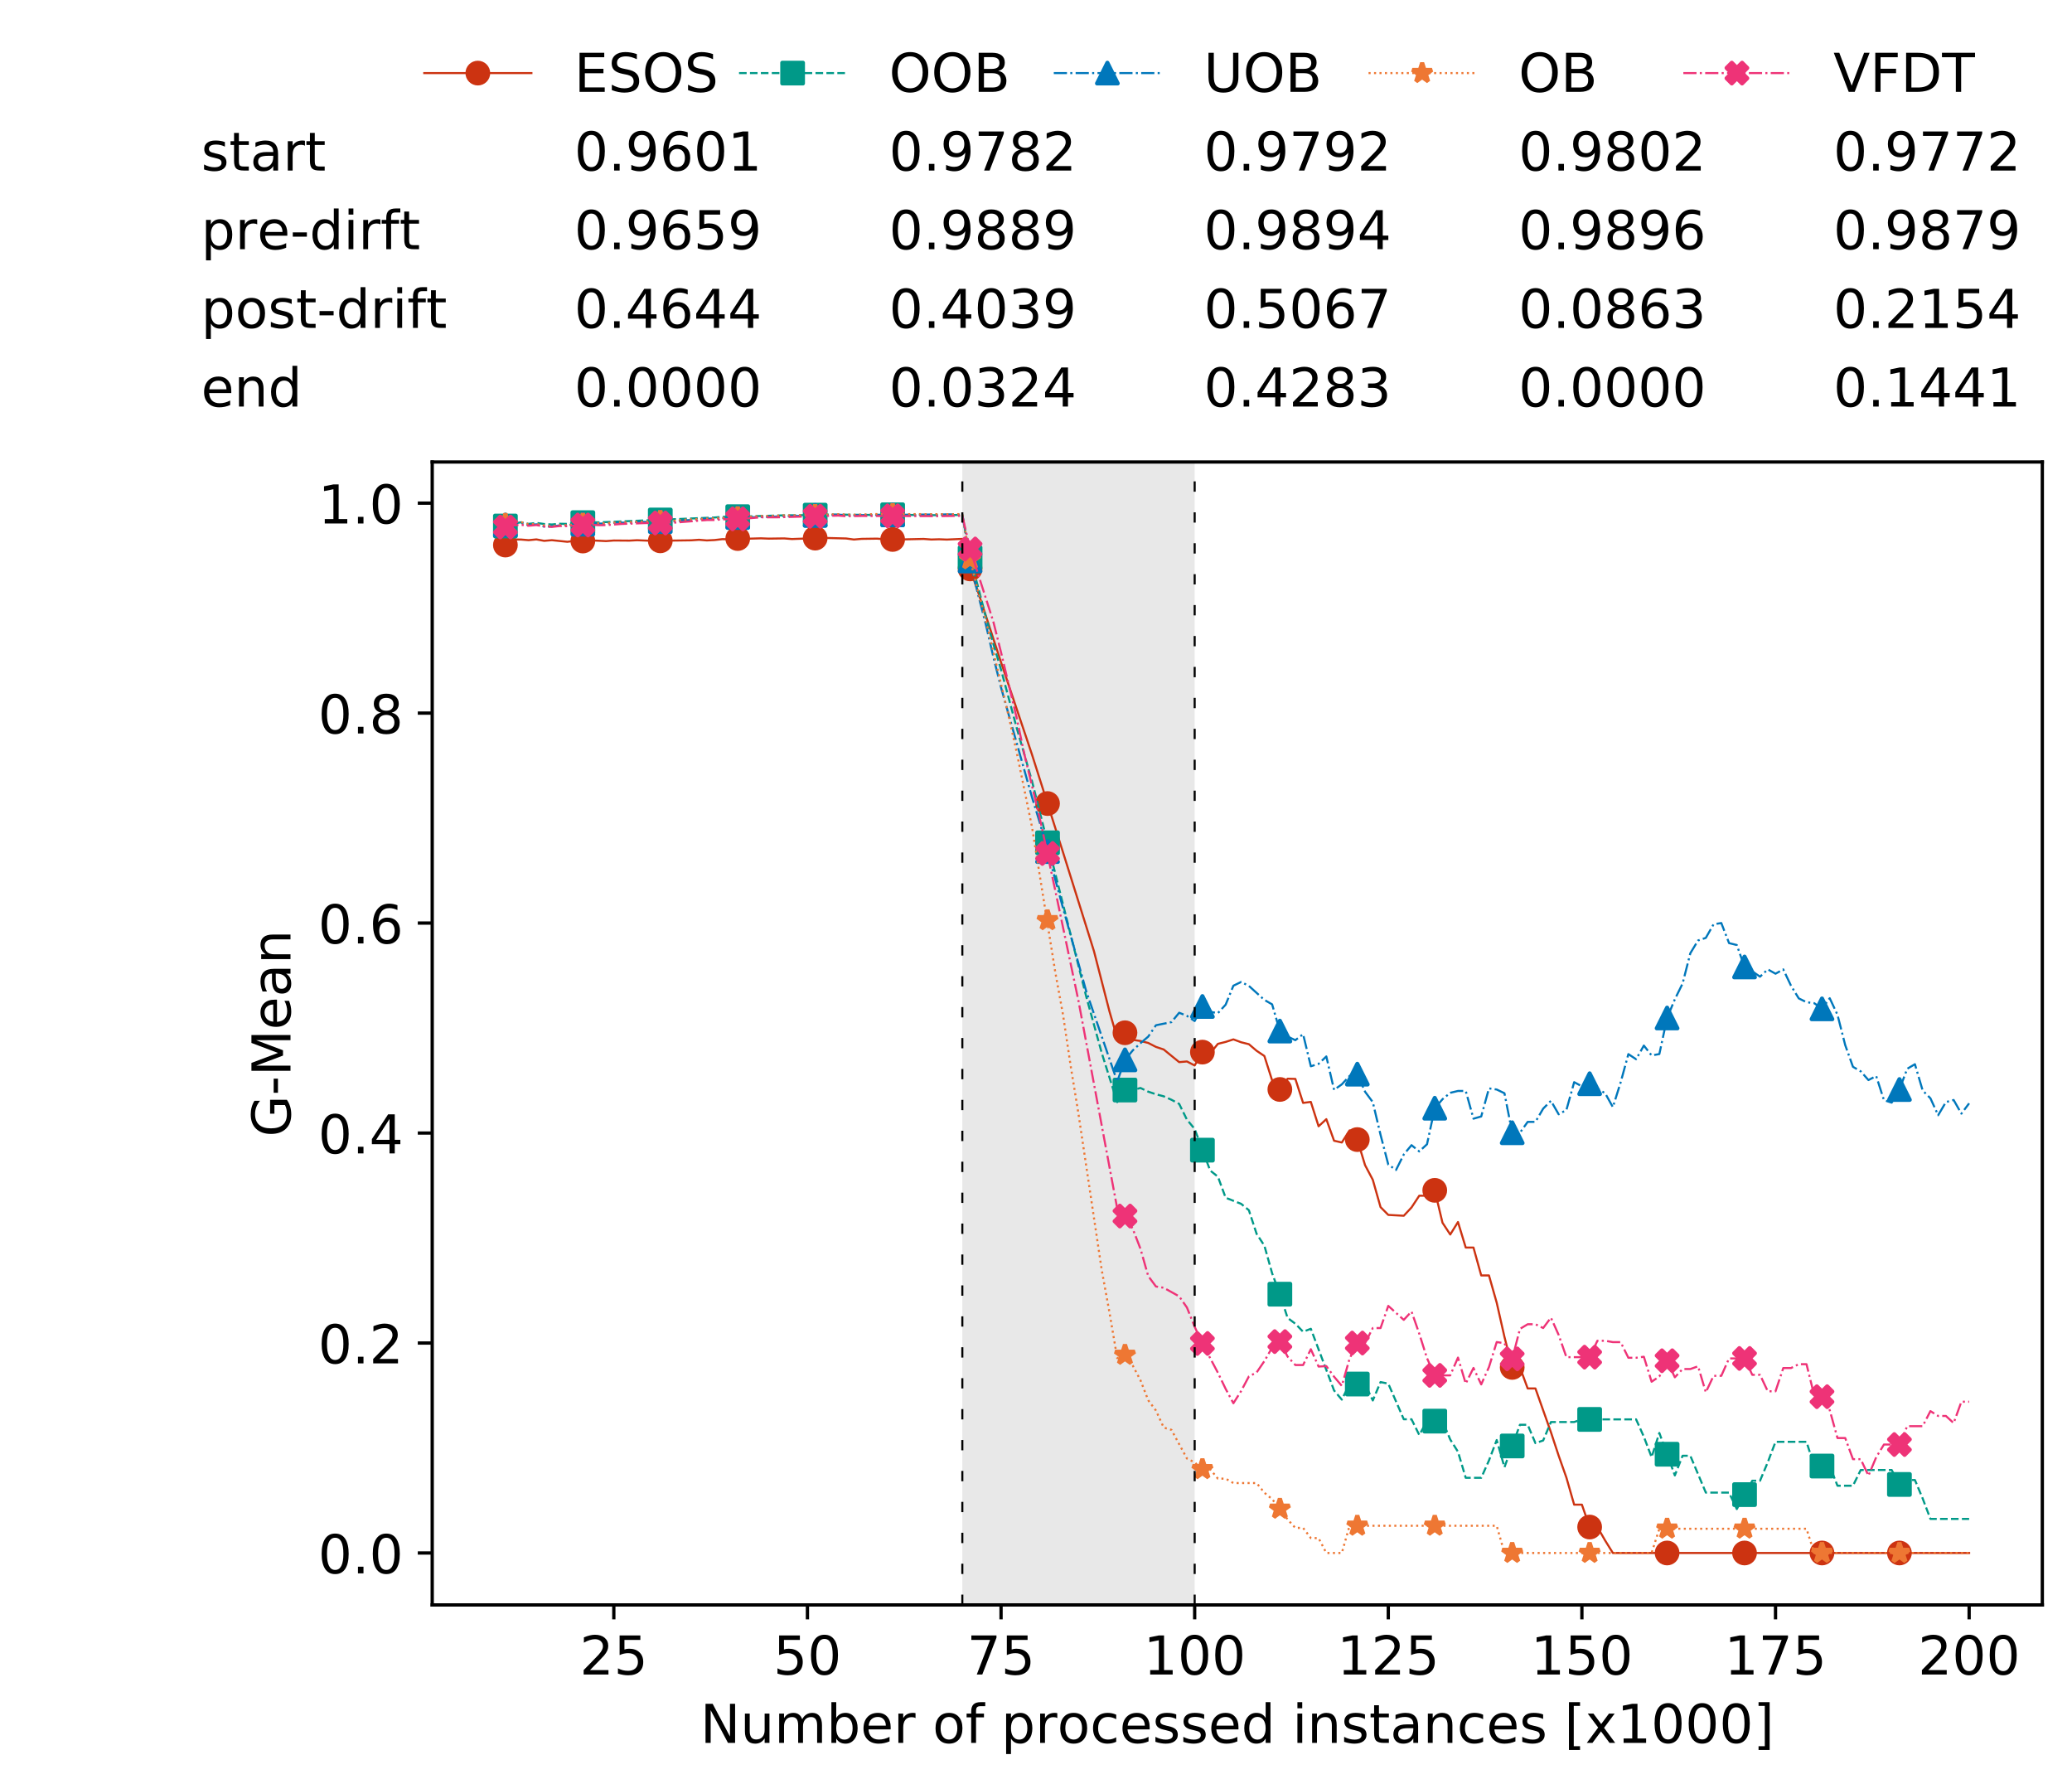 <?xml version="1.0" encoding="utf-8" standalone="no"?>
<!DOCTYPE svg PUBLIC "-//W3C//DTD SVG 1.1//EN"
  "http://www.w3.org/Graphics/SVG/1.1/DTD/svg11.dtd">
<!-- Created with matplotlib (https://matplotlib.org/) -->
<svg height="432.615pt" version="1.1" viewBox="0 0 502.65 432.615" width="502.65pt" xmlns="http://www.w3.org/2000/svg" xmlns:xlink="http://www.w3.org/1999/xlink">
 <defs>
  <style type="text/css">
*{stroke-linecap:butt;stroke-linejoin:round;white-space:pre;}
  </style>
 </defs>
 <g id="figure_1">
  <g id="patch_1">
   <path d="M 0 432.615 
L 502.65 432.615 
L 502.65 0 
L 0 0 
z
" style="fill:#ffffff;"/>
  </g>
  <g id="axes_1">
   <g id="patch_2">
    <path d="M 104.85 389.252 
L 495.45 389.252 
L 495.45 112.052 
L 104.85 112.052 
z
" style="fill:#ffffff;"/>
   </g>
   <g id="patch_3">
    <path clip-path="url(#p164f512556)" d="M 289.817 389.252 
L 289.817 112.052 
L 233.453 112.052 
L 233.453 389.252 
z
" style="fill:#d3d3d3;opacity:0.5;"/>
   </g>
   <g id="matplotlib.axis_1">
    <g id="xtick_1">
     <g id="line2d_1">
      <defs>
       <path d="M 0 0 
L 0 3.5 
" id="ma35d289ba5" style="stroke:#000000;stroke-width:0.8;"/>
      </defs>
      <g>
       <use style="stroke:#000000;stroke-width:0.8;" x="148.908" xlink:href="#ma35d289ba5" y="389.252"/>
      </g>
     </g>
     <g id="text_1">
      <!-- 25 -->
      <defs>
       <path d="M 19.188 8.297 
L 53.609 8.297 
L 53.609 0 
L 7.328 0 
L 7.328 8.297 
Q 12.938 14.109 22.625 23.891 
Q 32.328 33.688 34.812 36.531 
Q 39.547 41.844 41.422 45.531 
Q 43.312 49.219 43.312 52.781 
Q 43.312 58.594 39.234 62.25 
Q 35.156 65.922 28.609 65.922 
Q 23.969 65.922 18.812 64.312 
Q 13.672 62.703 7.812 59.422 
L 7.812 69.391 
Q 13.766 71.781 18.938 73 
Q 24.125 74.219 28.422 74.219 
Q 39.75 74.219 46.484 68.547 
Q 53.219 62.891 53.219 53.422 
Q 53.219 48.922 51.531 44.891 
Q 49.859 40.875 45.406 35.406 
Q 44.188 33.984 37.641 27.219 
Q 31.109 20.453 19.188 8.297 
z
" id="DejaVuSans-50"/>
       <path d="M 10.797 72.906 
L 49.516 72.906 
L 49.516 64.594 
L 19.828 64.594 
L 19.828 46.734 
Q 21.969 47.469 24.109 47.828 
Q 26.266 48.188 28.422 48.188 
Q 40.625 48.188 47.75 41.5 
Q 54.891 34.812 54.891 23.391 
Q 54.891 11.625 47.562 5.094 
Q 40.234 -1.422 26.906 -1.422 
Q 22.312 -1.422 17.547 -0.641 
Q 12.797 0.141 7.719 1.703 
L 7.719 11.625 
Q 12.109 9.234 16.797 8.062 
Q 21.484 6.891 26.703 6.891 
Q 35.156 6.891 40.078 11.328 
Q 45.016 15.766 45.016 23.391 
Q 45.016 31 40.078 35.438 
Q 35.156 39.891 26.703 39.891 
Q 22.75 39.891 18.812 39.016 
Q 14.891 38.141 10.797 36.281 
z
" id="DejaVuSans-53"/>
      </defs>
      <g transform="translate(140.636 406.13)scale(0.13 -0.13)">
       <use xlink:href="#DejaVuSans-50"/>
       <use x="63.623" xlink:href="#DejaVuSans-53"/>
      </g>
     </g>
    </g>
    <g id="xtick_2">
     <g id="line2d_2">
      <g>
       <use style="stroke:#000000;stroke-width:0.8;" x="195.877" xlink:href="#ma35d289ba5" y="389.252"/>
      </g>
     </g>
     <g id="text_2">
      <!-- 50 -->
      <defs>
       <path d="M 31.781 66.406 
Q 24.172 66.406 20.328 58.906 
Q 16.5 51.422 16.5 36.375 
Q 16.5 21.391 20.328 13.891 
Q 24.172 6.391 31.781 6.391 
Q 39.453 6.391 43.281 13.891 
Q 47.125 21.391 47.125 36.375 
Q 47.125 51.422 43.281 58.906 
Q 39.453 66.406 31.781 66.406 
z
M 31.781 74.219 
Q 44.047 74.219 50.516 64.516 
Q 56.984 54.828 56.984 36.375 
Q 56.984 17.969 50.516 8.266 
Q 44.047 -1.422 31.781 -1.422 
Q 19.531 -1.422 13.062 8.266 
Q 6.594 17.969 6.594 36.375 
Q 6.594 54.828 13.062 64.516 
Q 19.531 74.219 31.781 74.219 
z
" id="DejaVuSans-48"/>
      </defs>
      <g transform="translate(187.606 406.13)scale(0.13 -0.13)">
       <use xlink:href="#DejaVuSans-53"/>
       <use x="63.623" xlink:href="#DejaVuSans-48"/>
      </g>
     </g>
    </g>
    <g id="xtick_3">
     <g id="line2d_3">
      <g>
       <use style="stroke:#000000;stroke-width:0.8;" x="242.847" xlink:href="#ma35d289ba5" y="389.252"/>
      </g>
     </g>
     <g id="text_3">
      <!-- 75 -->
      <defs>
       <path d="M 8.203 72.906 
L 55.078 72.906 
L 55.078 68.703 
L 28.609 0 
L 18.312 0 
L 43.219 64.594 
L 8.203 64.594 
z
" id="DejaVuSans-55"/>
      </defs>
      <g transform="translate(234.576 406.13)scale(0.13 -0.13)">
       <use xlink:href="#DejaVuSans-55"/>
       <use x="63.623" xlink:href="#DejaVuSans-53"/>
      </g>
     </g>
    </g>
    <g id="xtick_4">
     <g id="line2d_4">
      <g>
       <use style="stroke:#000000;stroke-width:0.8;" x="289.817" xlink:href="#ma35d289ba5" y="389.252"/>
      </g>
     </g>
     <g id="text_4">
      <!-- 100 -->
      <defs>
       <path d="M 12.406 8.297 
L 28.516 8.297 
L 28.516 63.922 
L 10.984 60.406 
L 10.984 69.391 
L 28.422 72.906 
L 38.281 72.906 
L 38.281 8.297 
L 54.391 8.297 
L 54.391 0 
L 12.406 0 
z
" id="DejaVuSans-49"/>
      </defs>
      <g transform="translate(277.41 406.13)scale(0.13 -0.13)">
       <use xlink:href="#DejaVuSans-49"/>
       <use x="63.623" xlink:href="#DejaVuSans-48"/>
       <use x="127.246" xlink:href="#DejaVuSans-48"/>
      </g>
     </g>
    </g>
    <g id="xtick_5">
     <g id="line2d_5">
      <g>
       <use style="stroke:#000000;stroke-width:0.8;" x="336.786" xlink:href="#ma35d289ba5" y="389.252"/>
      </g>
     </g>
     <g id="text_5">
      <!-- 125 -->
      <g transform="translate(324.379 406.13)scale(0.13 -0.13)">
       <use xlink:href="#DejaVuSans-49"/>
       <use x="63.623" xlink:href="#DejaVuSans-50"/>
       <use x="127.246" xlink:href="#DejaVuSans-53"/>
      </g>
     </g>
    </g>
    <g id="xtick_6">
     <g id="line2d_6">
      <g>
       <use style="stroke:#000000;stroke-width:0.8;" x="383.756" xlink:href="#ma35d289ba5" y="389.252"/>
      </g>
     </g>
     <g id="text_6">
      <!-- 150 -->
      <g transform="translate(371.349 406.13)scale(0.13 -0.13)">
       <use xlink:href="#DejaVuSans-49"/>
       <use x="63.623" xlink:href="#DejaVuSans-53"/>
       <use x="127.246" xlink:href="#DejaVuSans-48"/>
      </g>
     </g>
    </g>
    <g id="xtick_7">
     <g id="line2d_7">
      <g>
       <use style="stroke:#000000;stroke-width:0.8;" x="430.726" xlink:href="#ma35d289ba5" y="389.252"/>
      </g>
     </g>
     <g id="text_7">
      <!-- 175 -->
      <g transform="translate(418.319 406.13)scale(0.13 -0.13)">
       <use xlink:href="#DejaVuSans-49"/>
       <use x="63.623" xlink:href="#DejaVuSans-55"/>
       <use x="127.246" xlink:href="#DejaVuSans-53"/>
      </g>
     </g>
    </g>
    <g id="xtick_8">
     <g id="line2d_8">
      <g>
       <use style="stroke:#000000;stroke-width:0.8;" x="477.695" xlink:href="#ma35d289ba5" y="389.252"/>
      </g>
     </g>
     <g id="text_8">
      <!-- 200 -->
      <g transform="translate(465.289 406.13)scale(0.13 -0.13)">
       <use xlink:href="#DejaVuSans-50"/>
       <use x="63.623" xlink:href="#DejaVuSans-48"/>
       <use x="127.246" xlink:href="#DejaVuSans-48"/>
      </g>
     </g>
    </g>
    <g id="text_9">
     <!-- Number of processed instances [x1000] -->
     <defs>
      <path d="M 9.812 72.906 
L 23.094 72.906 
L 55.422 11.922 
L 55.422 72.906 
L 64.984 72.906 
L 64.984 0 
L 51.703 0 
L 19.391 60.984 
L 19.391 0 
L 9.812 0 
z
" id="DejaVuSans-78"/>
      <path d="M 8.5 21.578 
L 8.5 54.688 
L 17.484 54.688 
L 17.484 21.922 
Q 17.484 14.156 20.5 10.266 
Q 23.531 6.391 29.594 6.391 
Q 36.859 6.391 41.078 11.031 
Q 45.312 15.672 45.312 23.688 
L 45.312 54.688 
L 54.297 54.688 
L 54.297 0 
L 45.312 0 
L 45.312 8.406 
Q 42.047 3.422 37.719 1 
Q 33.406 -1.422 27.688 -1.422 
Q 18.266 -1.422 13.375 4.438 
Q 8.5 10.297 8.5 21.578 
z
M 31.109 56 
z
" id="DejaVuSans-117"/>
      <path d="M 52 44.188 
Q 55.375 50.25 60.062 53.125 
Q 64.75 56 71.094 56 
Q 79.641 56 84.281 50.016 
Q 88.922 44.047 88.922 33.016 
L 88.922 0 
L 79.891 0 
L 79.891 32.719 
Q 79.891 40.578 77.094 44.375 
Q 74.312 48.188 68.609 48.188 
Q 61.625 48.188 57.562 43.547 
Q 53.516 38.922 53.516 30.906 
L 53.516 0 
L 44.484 0 
L 44.484 32.719 
Q 44.484 40.625 41.703 44.406 
Q 38.922 48.188 33.109 48.188 
Q 26.219 48.188 22.156 43.531 
Q 18.109 38.875 18.109 30.906 
L 18.109 0 
L 9.078 0 
L 9.078 54.688 
L 18.109 54.688 
L 18.109 46.188 
Q 21.188 51.219 25.484 53.609 
Q 29.781 56 35.688 56 
Q 41.656 56 45.828 52.969 
Q 50 49.953 52 44.188 
z
" id="DejaVuSans-109"/>
      <path d="M 48.688 27.297 
Q 48.688 37.203 44.609 42.844 
Q 40.531 48.484 33.406 48.484 
Q 26.266 48.484 22.188 42.844 
Q 18.109 37.203 18.109 27.297 
Q 18.109 17.391 22.188 11.75 
Q 26.266 6.109 33.406 6.109 
Q 40.531 6.109 44.609 11.75 
Q 48.688 17.391 48.688 27.297 
z
M 18.109 46.391 
Q 20.953 51.266 25.266 53.625 
Q 29.594 56 35.594 56 
Q 45.562 56 51.781 48.094 
Q 58.016 40.188 58.016 27.297 
Q 58.016 14.406 51.781 6.484 
Q 45.562 -1.422 35.594 -1.422 
Q 29.594 -1.422 25.266 0.953 
Q 20.953 3.328 18.109 8.203 
L 18.109 0 
L 9.078 0 
L 9.078 75.984 
L 18.109 75.984 
z
" id="DejaVuSans-98"/>
      <path d="M 56.203 29.594 
L 56.203 25.203 
L 14.891 25.203 
Q 15.484 15.922 20.484 11.062 
Q 25.484 6.203 34.422 6.203 
Q 39.594 6.203 44.453 7.469 
Q 49.312 8.734 54.109 11.281 
L 54.109 2.781 
Q 49.266 0.734 44.188 -0.344 
Q 39.109 -1.422 33.891 -1.422 
Q 20.797 -1.422 13.156 6.188 
Q 5.516 13.812 5.516 26.812 
Q 5.516 40.234 12.766 48.109 
Q 20.016 56 32.328 56 
Q 43.359 56 49.781 48.891 
Q 56.203 41.797 56.203 29.594 
z
M 47.219 32.234 
Q 47.125 39.594 43.094 43.984 
Q 39.062 48.391 32.422 48.391 
Q 24.906 48.391 20.391 44.141 
Q 15.875 39.891 15.188 32.172 
z
" id="DejaVuSans-101"/>
      <path d="M 41.109 46.297 
Q 39.594 47.172 37.812 47.578 
Q 36.031 48 33.891 48 
Q 26.266 48 22.188 43.047 
Q 18.109 38.094 18.109 28.812 
L 18.109 0 
L 9.078 0 
L 9.078 54.688 
L 18.109 54.688 
L 18.109 46.188 
Q 20.953 51.172 25.484 53.578 
Q 30.031 56 36.531 56 
Q 37.453 56 38.578 55.875 
Q 39.703 55.766 41.062 55.516 
z
" id="DejaVuSans-114"/>
      <path id="DejaVuSans-32"/>
      <path d="M 30.609 48.391 
Q 23.391 48.391 19.188 42.75 
Q 14.984 37.109 14.984 27.297 
Q 14.984 17.484 19.156 11.844 
Q 23.344 6.203 30.609 6.203 
Q 37.797 6.203 41.984 11.859 
Q 46.188 17.531 46.188 27.297 
Q 46.188 37.016 41.984 42.703 
Q 37.797 48.391 30.609 48.391 
z
M 30.609 56 
Q 42.328 56 49.016 48.375 
Q 55.719 40.766 55.719 27.297 
Q 55.719 13.875 49.016 6.219 
Q 42.328 -1.422 30.609 -1.422 
Q 18.844 -1.422 12.172 6.219 
Q 5.516 13.875 5.516 27.297 
Q 5.516 40.766 12.172 48.375 
Q 18.844 56 30.609 56 
z
" id="DejaVuSans-111"/>
      <path d="M 37.109 75.984 
L 37.109 68.5 
L 28.516 68.5 
Q 23.688 68.5 21.797 66.547 
Q 19.922 64.594 19.922 59.516 
L 19.922 54.688 
L 34.719 54.688 
L 34.719 47.703 
L 19.922 47.703 
L 19.922 0 
L 10.891 0 
L 10.891 47.703 
L 2.297 47.703 
L 2.297 54.688 
L 10.891 54.688 
L 10.891 58.5 
Q 10.891 67.625 15.141 71.797 
Q 19.391 75.984 28.609 75.984 
z
" id="DejaVuSans-102"/>
      <path d="M 18.109 8.203 
L 18.109 -20.797 
L 9.078 -20.797 
L 9.078 54.688 
L 18.109 54.688 
L 18.109 46.391 
Q 20.953 51.266 25.266 53.625 
Q 29.594 56 35.594 56 
Q 45.562 56 51.781 48.094 
Q 58.016 40.188 58.016 27.297 
Q 58.016 14.406 51.781 6.484 
Q 45.562 -1.422 35.594 -1.422 
Q 29.594 -1.422 25.266 0.953 
Q 20.953 3.328 18.109 8.203 
z
M 48.688 27.297 
Q 48.688 37.203 44.609 42.844 
Q 40.531 48.484 33.406 48.484 
Q 26.266 48.484 22.188 42.844 
Q 18.109 37.203 18.109 27.297 
Q 18.109 17.391 22.188 11.75 
Q 26.266 6.109 33.406 6.109 
Q 40.531 6.109 44.609 11.75 
Q 48.688 17.391 48.688 27.297 
z
" id="DejaVuSans-112"/>
      <path d="M 48.781 52.594 
L 48.781 44.188 
Q 44.969 46.297 41.141 47.344 
Q 37.312 48.391 33.406 48.391 
Q 24.656 48.391 19.812 42.844 
Q 14.984 37.312 14.984 27.297 
Q 14.984 17.281 19.812 11.734 
Q 24.656 6.203 33.406 6.203 
Q 37.312 6.203 41.141 7.25 
Q 44.969 8.297 48.781 10.406 
L 48.781 2.094 
Q 45.016 0.344 40.984 -0.531 
Q 36.969 -1.422 32.422 -1.422 
Q 20.062 -1.422 12.781 6.344 
Q 5.516 14.109 5.516 27.297 
Q 5.516 40.672 12.859 48.328 
Q 20.219 56 33.016 56 
Q 37.156 56 41.109 55.141 
Q 45.062 54.297 48.781 52.594 
z
" id="DejaVuSans-99"/>
      <path d="M 44.281 53.078 
L 44.281 44.578 
Q 40.484 46.531 36.375 47.5 
Q 32.281 48.484 27.875 48.484 
Q 21.188 48.484 17.844 46.438 
Q 14.5 44.391 14.5 40.281 
Q 14.5 37.156 16.891 35.375 
Q 19.281 33.594 26.516 31.984 
L 29.594 31.297 
Q 39.156 29.25 43.188 25.516 
Q 47.219 21.781 47.219 15.094 
Q 47.219 7.469 41.188 3.016 
Q 35.156 -1.422 24.609 -1.422 
Q 20.219 -1.422 15.453 -0.562 
Q 10.688 0.297 5.422 2 
L 5.422 11.281 
Q 10.406 8.688 15.234 7.391 
Q 20.062 6.109 24.812 6.109 
Q 31.156 6.109 34.562 8.281 
Q 37.984 10.453 37.984 14.406 
Q 37.984 18.062 35.516 20.016 
Q 33.062 21.969 24.703 23.781 
L 21.578 24.516 
Q 13.234 26.266 9.516 29.906 
Q 5.812 33.547 5.812 39.891 
Q 5.812 47.609 11.281 51.797 
Q 16.75 56 26.812 56 
Q 31.781 56 36.172 55.266 
Q 40.578 54.547 44.281 53.078 
z
" id="DejaVuSans-115"/>
      <path d="M 45.406 46.391 
L 45.406 75.984 
L 54.391 75.984 
L 54.391 0 
L 45.406 0 
L 45.406 8.203 
Q 42.578 3.328 38.25 0.953 
Q 33.938 -1.422 27.875 -1.422 
Q 17.969 -1.422 11.734 6.484 
Q 5.516 14.406 5.516 27.297 
Q 5.516 40.188 11.734 48.094 
Q 17.969 56 27.875 56 
Q 33.938 56 38.25 53.625 
Q 42.578 51.266 45.406 46.391 
z
M 14.797 27.297 
Q 14.797 17.391 18.875 11.75 
Q 22.953 6.109 30.078 6.109 
Q 37.203 6.109 41.297 11.75 
Q 45.406 17.391 45.406 27.297 
Q 45.406 37.203 41.297 42.844 
Q 37.203 48.484 30.078 48.484 
Q 22.953 48.484 18.875 42.844 
Q 14.797 37.203 14.797 27.297 
z
" id="DejaVuSans-100"/>
      <path d="M 9.422 54.688 
L 18.406 54.688 
L 18.406 0 
L 9.422 0 
z
M 9.422 75.984 
L 18.406 75.984 
L 18.406 64.594 
L 9.422 64.594 
z
" id="DejaVuSans-105"/>
      <path d="M 54.891 33.016 
L 54.891 0 
L 45.906 0 
L 45.906 32.719 
Q 45.906 40.484 42.875 44.328 
Q 39.844 48.188 33.797 48.188 
Q 26.516 48.188 22.312 43.547 
Q 18.109 38.922 18.109 30.906 
L 18.109 0 
L 9.078 0 
L 9.078 54.688 
L 18.109 54.688 
L 18.109 46.188 
Q 21.344 51.125 25.703 53.562 
Q 30.078 56 35.797 56 
Q 45.219 56 50.047 50.172 
Q 54.891 44.344 54.891 33.016 
z
" id="DejaVuSans-110"/>
      <path d="M 18.312 70.219 
L 18.312 54.688 
L 36.812 54.688 
L 36.812 47.703 
L 18.312 47.703 
L 18.312 18.016 
Q 18.312 11.328 20.141 9.422 
Q 21.969 7.516 27.594 7.516 
L 36.812 7.516 
L 36.812 0 
L 27.594 0 
Q 17.188 0 13.234 3.875 
Q 9.281 7.766 9.281 18.016 
L 9.281 47.703 
L 2.688 47.703 
L 2.688 54.688 
L 9.281 54.688 
L 9.281 70.219 
z
" id="DejaVuSans-116"/>
      <path d="M 34.281 27.484 
Q 23.391 27.484 19.188 25 
Q 14.984 22.516 14.984 16.5 
Q 14.984 11.719 18.141 8.906 
Q 21.297 6.109 26.703 6.109 
Q 34.188 6.109 38.703 11.406 
Q 43.219 16.703 43.219 25.484 
L 43.219 27.484 
z
M 52.203 31.203 
L 52.203 0 
L 43.219 0 
L 43.219 8.297 
Q 40.141 3.328 35.547 0.953 
Q 30.953 -1.422 24.312 -1.422 
Q 15.922 -1.422 10.953 3.297 
Q 6 8.016 6 15.922 
Q 6 25.141 12.172 29.828 
Q 18.359 34.516 30.609 34.516 
L 43.219 34.516 
L 43.219 35.406 
Q 43.219 41.609 39.141 45 
Q 35.062 48.391 27.688 48.391 
Q 23 48.391 18.547 47.266 
Q 14.109 46.141 10.016 43.891 
L 10.016 52.203 
Q 14.938 54.109 19.578 55.047 
Q 24.219 56 28.609 56 
Q 40.484 56 46.344 49.844 
Q 52.203 43.703 52.203 31.203 
z
" id="DejaVuSans-97"/>
      <path d="M 8.594 75.984 
L 29.297 75.984 
L 29.297 69 
L 17.578 69 
L 17.578 -6.203 
L 29.297 -6.203 
L 29.297 -13.188 
L 8.594 -13.188 
z
" id="DejaVuSans-91"/>
      <path d="M 54.891 54.688 
L 35.109 28.078 
L 55.906 0 
L 45.312 0 
L 29.391 21.484 
L 13.484 0 
L 2.875 0 
L 24.125 28.609 
L 4.688 54.688 
L 15.281 54.688 
L 29.781 35.203 
L 44.281 54.688 
z
" id="DejaVuSans-120"/>
      <path d="M 30.422 75.984 
L 30.422 -13.188 
L 9.719 -13.188 
L 9.719 -6.203 
L 21.391 -6.203 
L 21.391 69 
L 9.719 69 
L 9.719 75.984 
z
" id="DejaVuSans-93"/>
     </defs>
     <g transform="translate(169.881 422.711)scale(0.13 -0.13)">
      <use xlink:href="#DejaVuSans-78"/>
      <use x="74.805" xlink:href="#DejaVuSans-117"/>
      <use x="138.184" xlink:href="#DejaVuSans-109"/>
      <use x="235.596" xlink:href="#DejaVuSans-98"/>
      <use x="299.072" xlink:href="#DejaVuSans-101"/>
      <use x="360.596" xlink:href="#DejaVuSans-114"/>
      <use x="401.709" xlink:href="#DejaVuSans-32"/>
      <use x="433.496" xlink:href="#DejaVuSans-111"/>
      <use x="494.678" xlink:href="#DejaVuSans-102"/>
      <use x="529.883" xlink:href="#DejaVuSans-32"/>
      <use x="561.67" xlink:href="#DejaVuSans-112"/>
      <use x="625.146" xlink:href="#DejaVuSans-114"/>
      <use x="666.229" xlink:href="#DejaVuSans-111"/>
      <use x="727.41" xlink:href="#DejaVuSans-99"/>
      <use x="782.391" xlink:href="#DejaVuSans-101"/>
      <use x="843.914" xlink:href="#DejaVuSans-115"/>
      <use x="896.014" xlink:href="#DejaVuSans-115"/>
      <use x="948.113" xlink:href="#DejaVuSans-101"/>
      <use x="1009.637" xlink:href="#DejaVuSans-100"/>
      <use x="1073.113" xlink:href="#DejaVuSans-32"/>
      <use x="1104.9" xlink:href="#DejaVuSans-105"/>
      <use x="1132.684" xlink:href="#DejaVuSans-110"/>
      <use x="1196.062" xlink:href="#DejaVuSans-115"/>
      <use x="1248.162" xlink:href="#DejaVuSans-116"/>
      <use x="1287.371" xlink:href="#DejaVuSans-97"/>
      <use x="1348.65" xlink:href="#DejaVuSans-110"/>
      <use x="1412.029" xlink:href="#DejaVuSans-99"/>
      <use x="1467.01" xlink:href="#DejaVuSans-101"/>
      <use x="1528.533" xlink:href="#DejaVuSans-115"/>
      <use x="1580.633" xlink:href="#DejaVuSans-32"/>
      <use x="1612.42" xlink:href="#DejaVuSans-91"/>
      <use x="1651.434" xlink:href="#DejaVuSans-120"/>
      <use x="1710.613" xlink:href="#DejaVuSans-49"/>
      <use x="1774.236" xlink:href="#DejaVuSans-48"/>
      <use x="1837.859" xlink:href="#DejaVuSans-48"/>
      <use x="1901.482" xlink:href="#DejaVuSans-48"/>
      <use x="1965.105" xlink:href="#DejaVuSans-93"/>
     </g>
    </g>
   </g>
   <g id="matplotlib.axis_2">
    <g id="ytick_1">
     <g id="line2d_9">
      <defs>
       <path d="M 0 0 
L -3.5 0 
" id="m9badc1f3e4" style="stroke:#000000;stroke-width:0.8;"/>
      </defs>
      <g>
       <use style="stroke:#000000;stroke-width:0.8;" x="104.85" xlink:href="#m9badc1f3e4" y="376.652"/>
      </g>
     </g>
     <g id="text_10">
      <!-- 0.0 -->
      <defs>
       <path d="M 10.688 12.406 
L 21 12.406 
L 21 0 
L 10.688 0 
z
" id="DejaVuSans-46"/>
      </defs>
      <g transform="translate(77.176 381.591)scale(0.13 -0.13)">
       <use xlink:href="#DejaVuSans-48"/>
       <use x="63.623" xlink:href="#DejaVuSans-46"/>
       <use x="95.41" xlink:href="#DejaVuSans-48"/>
      </g>
     </g>
    </g>
    <g id="ytick_2">
     <g id="line2d_10">
      <g>
       <use style="stroke:#000000;stroke-width:0.8;" x="104.85" xlink:href="#m9badc1f3e4" y="325.727"/>
      </g>
     </g>
     <g id="text_11">
      <!-- 0.2 -->
      <g transform="translate(77.176 330.666)scale(0.13 -0.13)">
       <use xlink:href="#DejaVuSans-48"/>
       <use x="63.623" xlink:href="#DejaVuSans-46"/>
       <use x="95.41" xlink:href="#DejaVuSans-50"/>
      </g>
     </g>
    </g>
    <g id="ytick_3">
     <g id="line2d_11">
      <g>
       <use style="stroke:#000000;stroke-width:0.8;" x="104.85" xlink:href="#m9badc1f3e4" y="274.801"/>
      </g>
     </g>
     <g id="text_12">
      <!-- 0.4 -->
      <defs>
       <path d="M 37.797 64.312 
L 12.891 25.391 
L 37.797 25.391 
z
M 35.203 72.906 
L 47.609 72.906 
L 47.609 25.391 
L 58.016 25.391 
L 58.016 17.188 
L 47.609 17.188 
L 47.609 0 
L 37.797 0 
L 37.797 17.188 
L 4.891 17.188 
L 4.891 26.703 
z
" id="DejaVuSans-52"/>
      </defs>
      <g transform="translate(77.176 279.74)scale(0.13 -0.13)">
       <use xlink:href="#DejaVuSans-48"/>
       <use x="63.623" xlink:href="#DejaVuSans-46"/>
       <use x="95.41" xlink:href="#DejaVuSans-52"/>
      </g>
     </g>
    </g>
    <g id="ytick_4">
     <g id="line2d_12">
      <g>
       <use style="stroke:#000000;stroke-width:0.8;" x="104.85" xlink:href="#m9badc1f3e4" y="223.876"/>
      </g>
     </g>
     <g id="text_13">
      <!-- 0.6 -->
      <defs>
       <path d="M 33.016 40.375 
Q 26.375 40.375 22.484 35.828 
Q 18.609 31.297 18.609 23.391 
Q 18.609 15.531 22.484 10.953 
Q 26.375 6.391 33.016 6.391 
Q 39.656 6.391 43.531 10.953 
Q 47.406 15.531 47.406 23.391 
Q 47.406 31.297 43.531 35.828 
Q 39.656 40.375 33.016 40.375 
z
M 52.594 71.297 
L 52.594 62.312 
Q 48.875 64.062 45.094 64.984 
Q 41.312 65.922 37.594 65.922 
Q 27.828 65.922 22.672 59.328 
Q 17.531 52.734 16.797 39.406 
Q 19.672 43.656 24.016 45.922 
Q 28.375 48.188 33.594 48.188 
Q 44.578 48.188 50.953 41.516 
Q 57.328 34.859 57.328 23.391 
Q 57.328 12.156 50.688 5.359 
Q 44.047 -1.422 33.016 -1.422 
Q 20.359 -1.422 13.672 8.266 
Q 6.984 17.969 6.984 36.375 
Q 6.984 53.656 15.188 63.938 
Q 23.391 74.219 37.203 74.219 
Q 40.922 74.219 44.703 73.484 
Q 48.484 72.75 52.594 71.297 
z
" id="DejaVuSans-54"/>
      </defs>
      <g transform="translate(77.176 228.815)scale(0.13 -0.13)">
       <use xlink:href="#DejaVuSans-48"/>
       <use x="63.623" xlink:href="#DejaVuSans-46"/>
       <use x="95.41" xlink:href="#DejaVuSans-54"/>
      </g>
     </g>
    </g>
    <g id="ytick_5">
     <g id="line2d_13">
      <g>
       <use style="stroke:#000000;stroke-width:0.8;" x="104.85" xlink:href="#m9badc1f3e4" y="172.951"/>
      </g>
     </g>
     <g id="text_14">
      <!-- 0.8 -->
      <defs>
       <path d="M 31.781 34.625 
Q 24.75 34.625 20.719 30.859 
Q 16.703 27.094 16.703 20.516 
Q 16.703 13.922 20.719 10.156 
Q 24.75 6.391 31.781 6.391 
Q 38.812 6.391 42.859 10.172 
Q 46.922 13.969 46.922 20.516 
Q 46.922 27.094 42.891 30.859 
Q 38.875 34.625 31.781 34.625 
z
M 21.922 38.812 
Q 15.578 40.375 12.031 44.719 
Q 8.5 49.078 8.5 55.328 
Q 8.5 64.062 14.719 69.141 
Q 20.953 74.219 31.781 74.219 
Q 42.672 74.219 48.875 69.141 
Q 55.078 64.062 55.078 55.328 
Q 55.078 49.078 51.531 44.719 
Q 48 40.375 41.703 38.812 
Q 48.828 37.156 52.797 32.312 
Q 56.781 27.484 56.781 20.516 
Q 56.781 9.906 50.312 4.234 
Q 43.844 -1.422 31.781 -1.422 
Q 19.734 -1.422 13.25 4.234 
Q 6.781 9.906 6.781 20.516 
Q 6.781 27.484 10.781 32.312 
Q 14.797 37.156 21.922 38.812 
z
M 18.312 54.391 
Q 18.312 48.734 21.844 45.562 
Q 25.391 42.391 31.781 42.391 
Q 38.141 42.391 41.719 45.562 
Q 45.312 48.734 45.312 54.391 
Q 45.312 60.062 41.719 63.234 
Q 38.141 66.406 31.781 66.406 
Q 25.391 66.406 21.844 63.234 
Q 18.312 60.062 18.312 54.391 
z
" id="DejaVuSans-56"/>
      </defs>
      <g transform="translate(77.176 177.89)scale(0.13 -0.13)">
       <use xlink:href="#DejaVuSans-48"/>
       <use x="63.623" xlink:href="#DejaVuSans-46"/>
       <use x="95.41" xlink:href="#DejaVuSans-56"/>
      </g>
     </g>
    </g>
    <g id="ytick_6">
     <g id="line2d_14">
      <g>
       <use style="stroke:#000000;stroke-width:0.8;" x="104.85" xlink:href="#m9badc1f3e4" y="122.026"/>
      </g>
     </g>
     <g id="text_15">
      <!-- 1.0 -->
      <g transform="translate(77.176 126.965)scale(0.13 -0.13)">
       <use xlink:href="#DejaVuSans-49"/>
       <use x="63.623" xlink:href="#DejaVuSans-46"/>
       <use x="95.41" xlink:href="#DejaVuSans-48"/>
      </g>
     </g>
    </g>
    <g id="text_16">
     <!-- G-Mean -->
     <defs>
      <path d="M 59.516 10.406 
L 59.516 29.984 
L 43.406 29.984 
L 43.406 38.094 
L 69.281 38.094 
L 69.281 6.781 
Q 63.578 2.734 56.688 0.656 
Q 49.812 -1.422 42 -1.422 
Q 24.906 -1.422 15.25 8.562 
Q 5.609 18.562 5.609 36.375 
Q 5.609 54.25 15.25 64.234 
Q 24.906 74.219 42 74.219 
Q 49.125 74.219 55.547 72.453 
Q 61.969 70.703 67.391 67.281 
L 67.391 56.781 
Q 61.922 61.422 55.766 63.766 
Q 49.609 66.109 42.828 66.109 
Q 29.438 66.109 22.719 58.641 
Q 16.016 51.172 16.016 36.375 
Q 16.016 21.625 22.719 14.156 
Q 29.438 6.688 42.828 6.688 
Q 48.047 6.688 52.141 7.594 
Q 56.25 8.5 59.516 10.406 
z
" id="DejaVuSans-71"/>
      <path d="M 4.891 31.391 
L 31.203 31.391 
L 31.203 23.391 
L 4.891 23.391 
z
" id="DejaVuSans-45"/>
      <path d="M 9.812 72.906 
L 24.516 72.906 
L 43.109 23.297 
L 61.812 72.906 
L 76.516 72.906 
L 76.516 0 
L 66.891 0 
L 66.891 64.016 
L 48.094 14.016 
L 38.188 14.016 
L 19.391 64.016 
L 19.391 0 
L 9.812 0 
z
" id="DejaVuSans-77"/>
     </defs>
     <g transform="translate(70.472 275.744)rotate(-90)scale(0.13 -0.13)">
      <use xlink:href="#DejaVuSans-71"/>
      <use x="77.49" xlink:href="#DejaVuSans-45"/>
      <use x="113.574" xlink:href="#DejaVuSans-77"/>
      <use x="199.854" xlink:href="#DejaVuSans-101"/>
      <use x="261.377" xlink:href="#DejaVuSans-97"/>
      <use x="322.656" xlink:href="#DejaVuSans-110"/>
     </g>
    </g>
   </g>
   <g id="line2d_15"/>
   <g id="line2d_16"/>
   <g id="line2d_17"/>
   <g id="line2d_18"/>
   <g id="line2d_19"/>
   <g id="line2d_20">
    <path clip-path="url(#p164f512556)" d="M 122.605 132.195 
L 124.483 130.844 
L 126.362 130.855 
L 128.241 131.011 
L 130.12 130.825 
L 131.998 131.172 
L 133.877 131.013 
L 137.635 131.401 
L 139.514 131.155 
L 141.392 131.218 
L 143.271 131.054 
L 147.029 131.234 
L 148.908 131.091 
L 152.665 131.122 
L 154.544 131.022 
L 158.302 131.177 
L 167.695 131.046 
L 169.574 130.914 
L 171.453 131.073 
L 173.332 130.983 
L 175.211 130.765 
L 177.089 130.791 
L 178.968 130.62 
L 180.847 130.672 
L 184.605 130.562 
L 186.483 130.637 
L 190.241 130.583 
L 192.12 130.736 
L 199.635 130.454 
L 205.271 130.599 
L 207.15 130.853 
L 209.029 130.693 
L 212.786 130.637 
L 214.665 130.804 
L 218.423 130.838 
L 224.059 130.711 
L 225.938 130.849 
L 227.817 130.793 
L 229.695 130.864 
L 233.453 130.701 
L 235.332 137.981 
L 237.211 143.369 
L 242.847 160.641 
L 250.362 183.036 
L 257.877 206.703 
L 263.514 224.696 
L 265.392 230.712 
L 269.15 245.308 
L 271.029 251.763 
L 272.908 250.482 
L 274.786 252.194 
L 276.665 252.475 
L 278.544 252.946 
L 280.423 253.909 
L 282.302 254.535 
L 286.059 257.604 
L 287.938 257.441 
L 289.817 258.409 
L 291.695 255.171 
L 293.574 255.476 
L 295.453 253.168 
L 297.332 252.7 
L 299.211 252.086 
L 301.089 252.783 
L 302.968 253.254 
L 304.847 254.852 
L 306.726 256.114 
L 308.605 262.026 
L 310.483 264.231 
L 312.362 261.625 
L 314.241 261.669 
L 316.12 267.493 
L 317.998 267.251 
L 319.877 273.161 
L 321.756 271.437 
L 323.635 276.668 
L 325.514 277.093 
L 327.392 274.16 
L 329.271 276.388 
L 331.15 282.584 
L 333.029 286.139 
L 334.908 292.767 
L 336.786 294.657 
L 340.544 294.861 
L 342.423 292.847 
L 344.302 289.998 
L 346.18 289.998 
L 348.059 288.697 
L 349.938 296.556 
L 351.817 299.412 
L 353.695 296.385 
L 355.574 302.572 
L 357.453 302.572 
L 359.332 309.338 
L 361.211 309.338 
L 363.089 315.952 
L 364.968 324.244 
L 366.847 331.645 
L 368.726 331.645 
L 370.605 336.75 
L 372.483 336.75 
L 376.241 347.357 
L 378.12 353.06 
L 379.998 358.378 
L 381.877 364.935 
L 383.756 364.935 
L 385.635 370.361 
L 387.514 370.361 
L 389.392 373.624 
L 391.271 376.652 
L 477.695 376.652 
L 477.695 376.652 
" style="fill:none;stroke:#cc3311;stroke-linecap:square;stroke-width:0.5;"/>
    <defs>
     <path d="M 0 2.5 
C 0.663 2.5 1.299 2.237 1.768 1.768 
C 2.237 1.299 2.5 0.663 2.5 0 
C 2.5 -0.663 2.237 -1.299 1.768 -1.768 
C 1.299 -2.237 0.663 -2.5 0 -2.5 
C -0.663 -2.5 -1.299 -2.237 -1.768 -1.768 
C -2.237 -1.299 -2.5 -0.663 -2.5 0 
C -2.5 0.663 -2.237 1.299 -1.768 1.768 
C -1.299 2.237 -0.663 2.5 0 2.5 
z
" id="mcb93bdbfaa" style="stroke:#cc3311;"/>
    </defs>
    <g clip-path="url(#p164f512556)">
     <use style="fill:#cc3311;stroke:#cc3311;" x="122.605" xlink:href="#mcb93bdbfaa" y="132.195"/>
     <use style="fill:#cc3311;stroke:#cc3311;" x="141.392" xlink:href="#mcb93bdbfaa" y="131.218"/>
     <use style="fill:#cc3311;stroke:#cc3311;" x="160.18" xlink:href="#mcb93bdbfaa" y="131.17"/>
     <use style="fill:#cc3311;stroke:#cc3311;" x="178.968" xlink:href="#mcb93bdbfaa" y="130.62"/>
     <use style="fill:#cc3311;stroke:#cc3311;" x="197.756" xlink:href="#mcb93bdbfaa" y="130.515"/>
     <use style="fill:#cc3311;stroke:#cc3311;" x="216.544" xlink:href="#mcb93bdbfaa" y="130.839"/>
     <use style="fill:#cc3311;stroke:#cc3311;" x="235.332" xlink:href="#mcb93bdbfaa" y="137.981"/>
     <use style="fill:#cc3311;stroke:#cc3311;" x="254.12" xlink:href="#mcb93bdbfaa" y="194.887"/>
     <use style="fill:#cc3311;stroke:#cc3311;" x="272.908" xlink:href="#mcb93bdbfaa" y="250.482"/>
     <use style="fill:#cc3311;stroke:#cc3311;" x="291.695" xlink:href="#mcb93bdbfaa" y="255.171"/>
     <use style="fill:#cc3311;stroke:#cc3311;" x="310.483" xlink:href="#mcb93bdbfaa" y="264.231"/>
     <use style="fill:#cc3311;stroke:#cc3311;" x="329.271" xlink:href="#mcb93bdbfaa" y="276.388"/>
     <use style="fill:#cc3311;stroke:#cc3311;" x="348.059" xlink:href="#mcb93bdbfaa" y="288.697"/>
     <use style="fill:#cc3311;stroke:#cc3311;" x="366.847" xlink:href="#mcb93bdbfaa" y="331.645"/>
     <use style="fill:#cc3311;stroke:#cc3311;" x="385.635" xlink:href="#mcb93bdbfaa" y="370.361"/>
     <use style="fill:#cc3311;stroke:#cc3311;" x="404.423" xlink:href="#mcb93bdbfaa" y="376.652"/>
     <use style="fill:#cc3311;stroke:#cc3311;" x="423.211" xlink:href="#mcb93bdbfaa" y="376.652"/>
     <use style="fill:#cc3311;stroke:#cc3311;" x="441.998" xlink:href="#mcb93bdbfaa" y="376.652"/>
     <use style="fill:#cc3311;stroke:#cc3311;" x="460.786" xlink:href="#mcb93bdbfaa" y="376.652"/>
    </g>
   </g>
   <g id="line2d_21"/>
   <g id="line2d_22"/>
   <g id="line2d_23"/>
   <g id="line2d_24"/>
   <g id="line2d_25">
    <path clip-path="url(#p164f512556)" d="M 122.605 127.572 
L 124.483 127.037 
L 126.362 126.672 
L 128.241 127.059 
L 130.12 126.822 
L 131.998 127.087 
L 133.877 127.207 
L 135.756 127.027 
L 137.635 127.064 
L 139.514 126.856 
L 143.271 126.645 
L 145.15 126.695 
L 173.332 125.514 
L 175.211 125.35 
L 182.726 125.2 
L 190.241 124.989 
L 193.998 124.962 
L 201.514 124.797 
L 210.908 124.885 
L 216.544 124.853 
L 229.695 124.973 
L 233.453 124.861 
L 235.332 135.262 
L 237.211 142.112 
L 239.089 149.392 
L 240.968 156.144 
L 242.847 162.418 
L 246.605 176.405 
L 250.362 189.47 
L 263.514 241.722 
L 267.271 255.376 
L 271.029 267.307 
L 272.908 264.372 
L 274.786 264.399 
L 276.665 263.869 
L 278.544 264.766 
L 280.423 265.392 
L 282.302 265.89 
L 284.18 266.73 
L 286.059 267.734 
L 287.938 271.551 
L 289.817 273.815 
L 293.574 283.893 
L 295.453 285.389 
L 297.332 290.494 
L 301.089 291.971 
L 302.968 293.521 
L 304.847 299.261 
L 306.726 302.109 
L 308.605 308.806 
L 310.483 313.884 
L 312.362 319.645 
L 314.241 321.051 
L 316.12 322.995 
L 317.998 322.275 
L 323.635 337.239 
L 325.514 339.455 
L 327.392 335.68 
L 331.15 335.68 
L 333.029 339.661 
L 334.908 335.199 
L 336.786 335.577 
L 340.544 344.221 
L 342.423 344.221 
L 344.302 348.029 
L 346.18 344.668 
L 349.938 344.668 
L 351.817 349.13 
L 353.695 352.103 
L 355.574 358.421 
L 359.332 358.421 
L 361.211 354.212 
L 363.089 349.259 
L 364.968 355.857 
L 368.726 345.554 
L 370.605 345.554 
L 372.483 350.016 
L 374.362 349.363 
L 376.241 344.887 
L 381.877 344.887 
L 383.756 344.252 
L 396.908 344.252 
L 398.786 348.462 
L 400.665 353.415 
L 402.544 347.539 
L 406.302 357.842 
L 408.18 353.069 
L 410.059 353.069 
L 413.817 362.008 
L 419.453 362.008 
L 421.332 366.003 
L 425.089 359.126 
L 426.968 359.126 
L 428.847 354.643 
L 430.726 349.69 
L 438.241 349.69 
L 440.12 355.565 
L 443.877 355.565 
L 445.756 360.339 
L 449.514 360.339 
L 451.392 356.527 
L 458.908 356.527 
L 460.786 360.033 
L 462.665 358.953 
L 464.544 358.953 
L 466.423 363.436 
L 468.302 368.389 
L 477.695 368.389 
L 477.695 368.389 
" style="fill:none;stroke:#009988;stroke-dasharray:1.85,0.8;stroke-dashoffset:0;stroke-width:0.5;"/>
    <defs>
     <path d="M -2.5 2.5 
L 2.5 2.5 
L 2.5 -2.5 
L -2.5 -2.5 
z
" id="mdd1d38e214" style="stroke:#009988;stroke-linejoin:miter;"/>
    </defs>
    <g clip-path="url(#p164f512556)">
     <use style="fill:#009988;stroke:#009988;stroke-linejoin:miter;" x="122.605" xlink:href="#mdd1d38e214" y="127.572"/>
     <use style="fill:#009988;stroke:#009988;stroke-linejoin:miter;" x="141.392" xlink:href="#mdd1d38e214" y="126.764"/>
     <use style="fill:#009988;stroke:#009988;stroke-linejoin:miter;" x="160.18" xlink:href="#mdd1d38e214" y="126.111"/>
     <use style="fill:#009988;stroke:#009988;stroke-linejoin:miter;" x="178.968" xlink:href="#mdd1d38e214" y="125.308"/>
     <use style="fill:#009988;stroke:#009988;stroke-linejoin:miter;" x="197.756" xlink:href="#mdd1d38e214" y="124.939"/>
     <use style="fill:#009988;stroke:#009988;stroke-linejoin:miter;" x="216.544" xlink:href="#mdd1d38e214" y="124.853"/>
     <use style="fill:#009988;stroke:#009988;stroke-linejoin:miter;" x="235.332" xlink:href="#mdd1d38e214" y="135.262"/>
     <use style="fill:#009988;stroke:#009988;stroke-linejoin:miter;" x="254.12" xlink:href="#mdd1d38e214" y="204.409"/>
     <use style="fill:#009988;stroke:#009988;stroke-linejoin:miter;" x="272.908" xlink:href="#mdd1d38e214" y="264.372"/>
     <use style="fill:#009988;stroke:#009988;stroke-linejoin:miter;" x="291.695" xlink:href="#mdd1d38e214" y="278.951"/>
     <use style="fill:#009988;stroke:#009988;stroke-linejoin:miter;" x="310.483" xlink:href="#mdd1d38e214" y="313.884"/>
     <use style="fill:#009988;stroke:#009988;stroke-linejoin:miter;" x="329.271" xlink:href="#mdd1d38e214" y="335.68"/>
     <use style="fill:#009988;stroke:#009988;stroke-linejoin:miter;" x="348.059" xlink:href="#mdd1d38e214" y="344.668"/>
     <use style="fill:#009988;stroke:#009988;stroke-linejoin:miter;" x="366.847" xlink:href="#mdd1d38e214" y="350.696"/>
     <use style="fill:#009988;stroke:#009988;stroke-linejoin:miter;" x="385.635" xlink:href="#mdd1d38e214" y="344.252"/>
     <use style="fill:#009988;stroke:#009988;stroke-linejoin:miter;" x="404.423" xlink:href="#mdd1d38e214" y="352.7"/>
     <use style="fill:#009988;stroke:#009988;stroke-linejoin:miter;" x="423.211" xlink:href="#mdd1d38e214" y="362.497"/>
     <use style="fill:#009988;stroke:#009988;stroke-linejoin:miter;" x="441.998" xlink:href="#mdd1d38e214" y="355.565"/>
     <use style="fill:#009988;stroke:#009988;stroke-linejoin:miter;" x="460.786" xlink:href="#mdd1d38e214" y="360.033"/>
    </g>
   </g>
   <g id="line2d_26"/>
   <g id="line2d_27"/>
   <g id="line2d_28"/>
   <g id="line2d_29"/>
   <g id="line2d_30">
    <path clip-path="url(#p164f512556)" d="M 122.605 127.314 
L 124.483 126.647 
L 126.362 126.815 
L 128.241 127.368 
L 130.12 127.169 
L 131.998 127.717 
L 133.877 127.673 
L 135.756 127.431 
L 137.635 127.394 
L 139.514 127.153 
L 147.029 126.946 
L 148.908 126.774 
L 152.665 126.749 
L 154.544 126.601 
L 158.302 126.572 
L 163.938 126.43 
L 165.817 126.204 
L 167.695 126.129 
L 169.574 125.893 
L 178.968 125.505 
L 180.847 125.533 
L 184.605 125.354 
L 186.483 125.365 
L 190.241 125.169 
L 192.12 125.181 
L 195.877 125.056 
L 203.392 124.839 
L 207.15 124.963 
L 210.908 124.9 
L 233.453 124.735 
L 235.332 136.073 
L 237.211 143.966 
L 239.089 151.166 
L 240.968 159.28 
L 242.847 166.765 
L 250.362 193.384 
L 252.241 199.506 
L 257.877 220.233 
L 263.514 240.425 
L 267.271 251.366 
L 271.029 262.293 
L 272.908 257.055 
L 274.786 254.774 
L 276.665 253.011 
L 278.544 251.421 
L 280.423 248.656 
L 284.18 247.903 
L 286.059 245.623 
L 287.938 246.387 
L 289.817 247.638 
L 291.695 244.106 
L 293.574 245.405 
L 295.453 245.717 
L 297.332 243.668 
L 299.211 239.068 
L 301.089 238.161 
L 302.968 239.113 
L 306.726 242.51 
L 308.605 243.591 
L 310.483 250.072 
L 312.362 251.4 
L 314.241 252.278 
L 316.12 250.816 
L 317.998 258.607 
L 319.877 258.022 
L 321.756 256.224 
L 323.635 264.333 
L 325.514 262.992 
L 327.392 260.946 
L 329.271 260.518 
L 331.15 264.776 
L 333.029 267.309 
L 334.908 275.238 
L 336.786 282.436 
L 338.665 283.761 
L 340.544 280 
L 342.423 277.741 
L 344.302 279.263 
L 346.18 277.519 
L 348.059 268.782 
L 349.938 266.599 
L 351.817 265.046 
L 353.695 264.593 
L 355.574 264.593 
L 357.453 271.316 
L 359.332 270.78 
L 361.211 263.97 
L 363.089 264.247 
L 364.968 265.149 
L 366.847 274.726 
L 368.726 274.726 
L 370.605 272.094 
L 372.483 272.094 
L 374.362 268.881 
L 376.241 266.986 
L 378.12 270.252 
L 379.998 269.207 
L 381.877 262.461 
L 383.756 263.469 
L 385.635 262.837 
L 387.514 264.055 
L 389.392 265.138 
L 391.271 268.522 
L 393.15 262.528 
L 395.029 255.657 
L 396.908 256.903 
L 398.786 253.583 
L 400.665 255.981 
L 402.544 255.643 
L 404.423 246.896 
L 406.302 242.353 
L 408.18 238.548 
L 410.059 231.19 
L 411.938 228.095 
L 413.817 227.468 
L 415.695 224.175 
L 417.574 223.866 
L 419.453 228.736 
L 421.332 229.2 
L 423.211 234.522 
L 425.089 235.572 
L 426.968 236.88 
L 428.847 235.101 
L 430.726 236.158 
L 432.605 235.112 
L 434.483 239.066 
L 436.362 242.141 
L 438.241 243.066 
L 440.12 243.306 
L 441.998 244.68 
L 443.877 242.102 
L 445.756 246.121 
L 447.635 253.478 
L 449.514 258.739 
L 451.392 259.827 
L 453.271 261.951 
L 455.15 260.974 
L 457.029 266.82 
L 458.908 267.432 
L 460.786 264.242 
L 462.665 259.222 
L 464.544 258.108 
L 466.423 264.486 
L 468.302 266.367 
L 470.18 270.479 
L 472.059 267.297 
L 473.938 266.785 
L 475.817 270.092 
L 477.695 267.598 
L 477.695 267.598 
" style="fill:none;stroke:#0077bb;stroke-dasharray:3.2,0.8,0.5,0.8;stroke-dashoffset:0;stroke-width:0.5;"/>
    <defs>
     <path d="M 0 -2.5 
L -2.5 2.5 
L 2.5 2.5 
z
" id="m9b387dd546" style="stroke:#0077bb;stroke-linejoin:miter;"/>
    </defs>
    <g clip-path="url(#p164f512556)">
     <use style="fill:#0077bb;stroke:#0077bb;stroke-linejoin:miter;" x="122.605" xlink:href="#m9b387dd546" y="127.314"/>
     <use style="fill:#0077bb;stroke:#0077bb;stroke-linejoin:miter;" x="141.392" xlink:href="#m9b387dd546" y="127.109"/>
     <use style="fill:#0077bb;stroke:#0077bb;stroke-linejoin:miter;" x="160.18" xlink:href="#m9b387dd546" y="126.511"/>
     <use style="fill:#0077bb;stroke:#0077bb;stroke-linejoin:miter;" x="178.968" xlink:href="#m9b387dd546" y="125.505"/>
     <use style="fill:#0077bb;stroke:#0077bb;stroke-linejoin:miter;" x="197.756" xlink:href="#m9b387dd546" y="125.003"/>
     <use style="fill:#0077bb;stroke:#0077bb;stroke-linejoin:miter;" x="216.544" xlink:href="#m9b387dd546" y="124.87"/>
     <use style="fill:#0077bb;stroke:#0077bb;stroke-linejoin:miter;" x="235.332" xlink:href="#m9b387dd546" y="136.073"/>
     <use style="fill:#0077bb;stroke:#0077bb;stroke-linejoin:miter;" x="254.12" xlink:href="#m9b387dd546" y="206.533"/>
     <use style="fill:#0077bb;stroke:#0077bb;stroke-linejoin:miter;" x="272.908" xlink:href="#m9b387dd546" y="257.055"/>
     <use style="fill:#0077bb;stroke:#0077bb;stroke-linejoin:miter;" x="291.695" xlink:href="#m9b387dd546" y="244.106"/>
     <use style="fill:#0077bb;stroke:#0077bb;stroke-linejoin:miter;" x="310.483" xlink:href="#m9b387dd546" y="250.072"/>
     <use style="fill:#0077bb;stroke:#0077bb;stroke-linejoin:miter;" x="329.271" xlink:href="#m9b387dd546" y="260.518"/>
     <use style="fill:#0077bb;stroke:#0077bb;stroke-linejoin:miter;" x="348.059" xlink:href="#m9b387dd546" y="268.782"/>
     <use style="fill:#0077bb;stroke:#0077bb;stroke-linejoin:miter;" x="366.847" xlink:href="#m9b387dd546" y="274.726"/>
     <use style="fill:#0077bb;stroke:#0077bb;stroke-linejoin:miter;" x="385.635" xlink:href="#m9b387dd546" y="262.837"/>
     <use style="fill:#0077bb;stroke:#0077bb;stroke-linejoin:miter;" x="404.423" xlink:href="#m9b387dd546" y="246.896"/>
     <use style="fill:#0077bb;stroke:#0077bb;stroke-linejoin:miter;" x="423.211" xlink:href="#m9b387dd546" y="234.522"/>
     <use style="fill:#0077bb;stroke:#0077bb;stroke-linejoin:miter;" x="441.998" xlink:href="#m9b387dd546" y="244.68"/>
     <use style="fill:#0077bb;stroke:#0077bb;stroke-linejoin:miter;" x="460.786" xlink:href="#m9b387dd546" y="264.242"/>
    </g>
   </g>
   <g id="line2d_31"/>
   <g id="line2d_32"/>
   <g id="line2d_33"/>
   <g id="line2d_34"/>
   <g id="line2d_35">
    <path clip-path="url(#p164f512556)" d="M 122.605 127.06 
L 124.483 126.402 
L 126.362 126.603 
L 128.241 127.143 
L 130.12 127.094 
L 131.998 127.444 
L 133.877 127.627 
L 135.756 127.364 
L 137.635 127.364 
L 141.392 127.005 
L 143.271 126.909 
L 147.029 126.901 
L 148.908 126.732 
L 163.938 126.274 
L 165.817 126.06 
L 178.968 125.437 
L 180.847 125.414 
L 184.605 125.158 
L 186.483 125.169 
L 190.241 124.975 
L 192.12 125.012 
L 195.877 124.901 
L 199.635 124.822 
L 203.392 124.723 
L 207.15 124.845 
L 212.786 124.673 
L 231.574 124.716 
L 233.453 124.672 
L 235.332 135.682 
L 237.211 143.177 
L 239.089 150.185 
L 244.726 173.838 
L 246.605 182.294 
L 250.362 200.606 
L 255.998 235.764 
L 257.877 246.096 
L 259.756 258.657 
L 261.635 270.193 
L 267.271 308.028 
L 269.15 318.321 
L 271.029 329.388 
L 272.908 328.612 
L 274.786 331.178 
L 276.665 334.75 
L 278.544 339.6 
L 280.423 342.105 
L 282.302 346.238 
L 284.18 346.789 
L 287.938 353.735 
L 289.817 354.689 
L 291.695 356.339 
L 293.574 356.339 
L 295.453 358.625 
L 297.332 358.625 
L 299.211 359.694 
L 304.847 359.694 
L 306.726 362.03 
L 308.605 363.591 
L 310.483 365.939 
L 312.362 368.516 
L 314.241 370.568 
L 316.12 370.568 
L 317.998 373.041 
L 319.877 373.041 
L 321.756 376.652 
L 325.514 376.652 
L 327.392 370.054 
L 363.089 370.054 
L 364.968 376.652 
L 400.665 376.652 
L 402.544 370.77 
L 438.241 370.77 
L 440.12 376.652 
L 477.695 376.652 
L 477.695 376.652 
" style="fill:none;stroke:#ee7733;stroke-dasharray:0.5,0.825;stroke-dashoffset:0;stroke-width:0.5;"/>
    <defs>
     <path d="M 0 -2.5 
L -0.561 -0.773 
L -2.378 -0.773 
L -0.908 0.295 
L -1.469 2.023 
L -0 0.955 
L 1.469 2.023 
L 0.908 0.295 
L 2.378 -0.773 
L 0.561 -0.773 
z
" id="m14c22495f6" style="stroke:#ee7733;stroke-linejoin:bevel;"/>
    </defs>
    <g clip-path="url(#p164f512556)">
     <use style="fill:#ee7733;stroke:#ee7733;stroke-linejoin:bevel;" x="122.605" xlink:href="#m14c22495f6" y="127.06"/>
     <use style="fill:#ee7733;stroke:#ee7733;stroke-linejoin:bevel;" x="141.392" xlink:href="#m14c22495f6" y="127.005"/>
     <use style="fill:#ee7733;stroke:#ee7733;stroke-linejoin:bevel;" x="160.18" xlink:href="#m14c22495f6" y="126.349"/>
     <use style="fill:#ee7733;stroke:#ee7733;stroke-linejoin:bevel;" x="178.968" xlink:href="#m14c22495f6" y="125.437"/>
     <use style="fill:#ee7733;stroke:#ee7733;stroke-linejoin:bevel;" x="197.756" xlink:href="#m14c22495f6" y="124.886"/>
     <use style="fill:#ee7733;stroke:#ee7733;stroke-linejoin:bevel;" x="216.544" xlink:href="#m14c22495f6" y="124.664"/>
     <use style="fill:#ee7733;stroke:#ee7733;stroke-linejoin:bevel;" x="235.332" xlink:href="#m14c22495f6" y="135.682"/>
     <use style="fill:#ee7733;stroke:#ee7733;stroke-linejoin:bevel;" x="254.12" xlink:href="#m14c22495f6" y="223.201"/>
     <use style="fill:#ee7733;stroke:#ee7733;stroke-linejoin:bevel;" x="272.908" xlink:href="#m14c22495f6" y="328.612"/>
     <use style="fill:#ee7733;stroke:#ee7733;stroke-linejoin:bevel;" x="291.695" xlink:href="#m14c22495f6" y="356.339"/>
     <use style="fill:#ee7733;stroke:#ee7733;stroke-linejoin:bevel;" x="310.483" xlink:href="#m14c22495f6" y="365.939"/>
     <use style="fill:#ee7733;stroke:#ee7733;stroke-linejoin:bevel;" x="329.271" xlink:href="#m14c22495f6" y="370.054"/>
     <use style="fill:#ee7733;stroke:#ee7733;stroke-linejoin:bevel;" x="348.059" xlink:href="#m14c22495f6" y="370.054"/>
     <use style="fill:#ee7733;stroke:#ee7733;stroke-linejoin:bevel;" x="366.847" xlink:href="#m14c22495f6" y="376.652"/>
     <use style="fill:#ee7733;stroke:#ee7733;stroke-linejoin:bevel;" x="385.635" xlink:href="#m14c22495f6" y="376.652"/>
     <use style="fill:#ee7733;stroke:#ee7733;stroke-linejoin:bevel;" x="404.423" xlink:href="#m14c22495f6" y="370.77"/>
     <use style="fill:#ee7733;stroke:#ee7733;stroke-linejoin:bevel;" x="423.211" xlink:href="#m14c22495f6" y="370.77"/>
     <use style="fill:#ee7733;stroke:#ee7733;stroke-linejoin:bevel;" x="441.998" xlink:href="#m14c22495f6" y="376.652"/>
     <use style="fill:#ee7733;stroke:#ee7733;stroke-linejoin:bevel;" x="460.786" xlink:href="#m14c22495f6" y="376.652"/>
    </g>
   </g>
   <g id="line2d_36"/>
   <g id="line2d_37"/>
   <g id="line2d_38"/>
   <g id="line2d_39"/>
   <g id="line2d_40">
    <path clip-path="url(#p164f512556)" d="M 122.605 127.823 
L 124.483 127.439 
L 126.362 127.28 
L 128.241 127.515 
L 130.12 127.342 
L 131.998 127.694 
L 133.877 127.799 
L 135.756 127.583 
L 137.635 127.615 
L 141.392 127.332 
L 143.271 127.251 
L 145.15 127.372 
L 147.029 127.358 
L 150.786 127.078 
L 156.423 126.869 
L 162.059 126.777 
L 163.938 126.733 
L 171.453 126.13 
L 173.332 126.117 
L 175.211 125.964 
L 180.847 125.777 
L 184.605 125.459 
L 188.362 125.47 
L 203.392 125.048 
L 205.271 125.203 
L 209.029 125.136 
L 227.817 125.184 
L 233.453 125.105 
L 235.332 133.146 
L 240.968 150.752 
L 242.847 158.232 
L 246.605 173.967 
L 248.483 182.831 
L 252.241 198.408 
L 255.998 215.973 
L 261.635 242.782 
L 271.029 293.106 
L 272.908 294.933 
L 274.786 298.007 
L 276.665 302.868 
L 278.544 309.484 
L 280.423 312.017 
L 282.302 312.324 
L 286.059 314.416 
L 287.938 317.113 
L 289.817 321.798 
L 291.695 325.835 
L 295.453 332.938 
L 297.332 336.847 
L 299.211 340.339 
L 301.089 337.364 
L 302.968 333.831 
L 304.847 332.865 
L 306.726 330.117 
L 308.605 326.852 
L 310.483 325.386 
L 312.362 329.02 
L 314.241 331.066 
L 316.12 331.066 
L 317.998 327.231 
L 319.877 331.438 
L 321.756 331.329 
L 323.635 333.897 
L 325.514 336.121 
L 327.392 329.53 
L 329.271 325.732 
L 331.15 325.732 
L 333.029 322.098 
L 334.908 322.098 
L 336.786 316.722 
L 340.544 320.114 
L 342.423 318.084 
L 344.302 323.463 
L 346.18 329.41 
L 348.059 333.576 
L 351.817 333.576 
L 353.695 329.26 
L 355.574 335.568 
L 357.453 331.771 
L 359.332 335.764 
L 361.211 331.559 
L 363.089 325.496 
L 364.968 325.78 
L 366.847 329.577 
L 368.726 322.305 
L 370.605 321.174 
L 372.483 321.174 
L 374.362 322.092 
L 376.241 319.573 
L 378.12 323.769 
L 379.998 329.157 
L 385.635 329.157 
L 387.514 325.184 
L 389.392 325.184 
L 391.271 325.506 
L 393.15 325.506 
L 395.029 329.303 
L 396.908 329.303 
L 398.786 329.055 
L 400.665 335.118 
L 402.544 333.845 
L 404.423 330.029 
L 406.302 334.04 
L 408.18 332.041 
L 410.059 332.041 
L 411.938 331.37 
L 413.817 337.681 
L 415.695 333.682 
L 417.574 333.682 
L 419.453 329.468 
L 423.211 329.468 
L 425.089 333.441 
L 426.968 333.441 
L 428.847 337.434 
L 430.726 337.434 
L 432.605 331.795 
L 434.483 331.795 
L 436.362 330.864 
L 438.241 330.864 
L 440.12 338.445 
L 441.998 338.746 
L 443.877 342.008 
L 445.756 348.772 
L 447.635 348.772 
L 449.514 353.9 
L 451.392 353.9 
L 453.271 357.9 
L 455.15 353.426 
L 457.029 350.349 
L 460.786 350.349 
L 462.665 345.895 
L 466.423 345.895 
L 468.302 342.244 
L 470.18 343.414 
L 472.059 343.414 
L 473.938 345.144 
L 475.817 339.965 
L 477.695 339.965 
L 477.695 339.965 
" style="fill:none;stroke:#ee3377;stroke-dasharray:3.2,0.8,0.5,0.8;stroke-dashoffset:0;stroke-width:0.5;"/>
    <defs>
     <path d="M -1.25 2.5 
L 0 1.25 
L 1.25 2.5 
L 2.5 1.25 
L 1.25 0 
L 2.5 -1.25 
L 1.25 -2.5 
L 0 -1.25 
L -1.25 -2.5 
L -2.5 -1.25 
L -1.25 0 
L -2.5 1.25 
z
" id="mb6c9b1c1e1" style="stroke:#ee3377;stroke-linejoin:miter;"/>
    </defs>
    <g clip-path="url(#p164f512556)">
     <use style="fill:#ee3377;stroke:#ee3377;stroke-linejoin:miter;" x="122.605" xlink:href="#mb6c9b1c1e1" y="127.823"/>
     <use style="fill:#ee3377;stroke:#ee3377;stroke-linejoin:miter;" x="141.392" xlink:href="#mb6c9b1c1e1" y="127.332"/>
     <use style="fill:#ee3377;stroke:#ee3377;stroke-linejoin:miter;" x="160.18" xlink:href="#mb6c9b1c1e1" y="126.846"/>
     <use style="fill:#ee3377;stroke:#ee3377;stroke-linejoin:miter;" x="178.968" xlink:href="#mb6c9b1c1e1" y="125.852"/>
     <use style="fill:#ee3377;stroke:#ee3377;stroke-linejoin:miter;" x="197.756" xlink:href="#mb6c9b1c1e1" y="125.212"/>
     <use style="fill:#ee3377;stroke:#ee3377;stroke-linejoin:miter;" x="216.544" xlink:href="#mb6c9b1c1e1" y="125.11"/>
     <use style="fill:#ee3377;stroke:#ee3377;stroke-linejoin:miter;" x="235.332" xlink:href="#mb6c9b1c1e1" y="133.146"/>
     <use style="fill:#ee3377;stroke:#ee3377;stroke-linejoin:miter;" x="254.12" xlink:href="#mb6c9b1c1e1" y="206.989"/>
     <use style="fill:#ee3377;stroke:#ee3377;stroke-linejoin:miter;" x="272.908" xlink:href="#mb6c9b1c1e1" y="294.933"/>
     <use style="fill:#ee3377;stroke:#ee3377;stroke-linejoin:miter;" x="291.695" xlink:href="#mb6c9b1c1e1" y="325.835"/>
     <use style="fill:#ee3377;stroke:#ee3377;stroke-linejoin:miter;" x="310.483" xlink:href="#mb6c9b1c1e1" y="325.386"/>
     <use style="fill:#ee3377;stroke:#ee3377;stroke-linejoin:miter;" x="329.271" xlink:href="#mb6c9b1c1e1" y="325.732"/>
     <use style="fill:#ee3377;stroke:#ee3377;stroke-linejoin:miter;" x="348.059" xlink:href="#mb6c9b1c1e1" y="333.576"/>
     <use style="fill:#ee3377;stroke:#ee3377;stroke-linejoin:miter;" x="366.847" xlink:href="#mb6c9b1c1e1" y="329.577"/>
     <use style="fill:#ee3377;stroke:#ee3377;stroke-linejoin:miter;" x="385.635" xlink:href="#mb6c9b1c1e1" y="329.157"/>
     <use style="fill:#ee3377;stroke:#ee3377;stroke-linejoin:miter;" x="404.423" xlink:href="#mb6c9b1c1e1" y="330.029"/>
     <use style="fill:#ee3377;stroke:#ee3377;stroke-linejoin:miter;" x="423.211" xlink:href="#mb6c9b1c1e1" y="329.468"/>
     <use style="fill:#ee3377;stroke:#ee3377;stroke-linejoin:miter;" x="441.998" xlink:href="#mb6c9b1c1e1" y="338.746"/>
     <use style="fill:#ee3377;stroke:#ee3377;stroke-linejoin:miter;" x="460.786" xlink:href="#mb6c9b1c1e1" y="350.349"/>
    </g>
   </g>
   <g id="line2d_41"/>
   <g id="line2d_42"/>
   <g id="line2d_43"/>
   <g id="line2d_44"/>
   <g id="line2d_45">
    <path clip-path="url(#p164f512556)" d="M 233.453 389.252 
L 233.453 112.052 
" style="fill:none;stroke:#000000;stroke-dasharray:2.5,5;stroke-dashoffset:0;stroke-width:0.5;"/>
   </g>
   <g id="line2d_46">
    <path clip-path="url(#p164f512556)" d="M 289.817 389.252 
L 289.817 112.052 
" style="fill:none;stroke:#000000;stroke-dasharray:2.5,5;stroke-dashoffset:0;stroke-width:0.5;"/>
   </g>
   <g id="patch_4">
    <path d="M 104.85 389.252 
L 104.85 112.052 
" style="fill:none;stroke:#000000;stroke-linecap:square;stroke-linejoin:miter;stroke-width:0.8;"/>
   </g>
   <g id="patch_5">
    <path d="M 495.45 389.252 
L 495.45 112.052 
" style="fill:none;stroke:#000000;stroke-linecap:square;stroke-linejoin:miter;stroke-width:0.8;"/>
   </g>
   <g id="patch_6">
    <path d="M 104.85 389.252 
L 495.45 389.252 
" style="fill:none;stroke:#000000;stroke-linecap:square;stroke-linejoin:miter;stroke-width:0.8;"/>
   </g>
   <g id="patch_7">
    <path d="M 104.85 112.052 
L 495.45 112.052 
" style="fill:none;stroke:#000000;stroke-linecap:square;stroke-linejoin:miter;stroke-width:0.8;"/>
   </g>
   <g id="legend_1">
    <g id="line2d_47"/>
    <g id="line2d_48"/>
    <g id="text_17">
     <!--   -->
     <g transform="translate(48.8 22.278)scale(0.13 -0.13)">
      <use xlink:href="#DejaVuSans-32"/>
     </g>
    </g>
    <g id="line2d_49"/>
    <g id="line2d_50"/>
    <g id="text_18">
     <!-- start -->
     <g transform="translate(48.8 41.36)scale(0.13 -0.13)">
      <use xlink:href="#DejaVuSans-115"/>
      <use x="52.1" xlink:href="#DejaVuSans-116"/>
      <use x="91.309" xlink:href="#DejaVuSans-97"/>
      <use x="152.588" xlink:href="#DejaVuSans-114"/>
      <use x="193.701" xlink:href="#DejaVuSans-116"/>
     </g>
    </g>
    <g id="line2d_51"/>
    <g id="line2d_52"/>
    <g id="text_19">
     <!-- pre-dirft -->
     <g transform="translate(48.8 60.441)scale(0.13 -0.13)">
      <use xlink:href="#DejaVuSans-112"/>
      <use x="63.477" xlink:href="#DejaVuSans-114"/>
      <use x="104.559" xlink:href="#DejaVuSans-101"/>
      <use x="166.082" xlink:href="#DejaVuSans-45"/>
      <use x="202.166" xlink:href="#DejaVuSans-100"/>
      <use x="265.643" xlink:href="#DejaVuSans-105"/>
      <use x="293.426" xlink:href="#DejaVuSans-114"/>
      <use x="334.539" xlink:href="#DejaVuSans-102"/>
      <use x="369.729" xlink:href="#DejaVuSans-116"/>
     </g>
    </g>
    <g id="line2d_53"/>
    <g id="line2d_54"/>
    <g id="text_20">
     <!-- post-drift -->
     <g transform="translate(48.8 79.523)scale(0.13 -0.13)">
      <use xlink:href="#DejaVuSans-112"/>
      <use x="63.477" xlink:href="#DejaVuSans-111"/>
      <use x="124.658" xlink:href="#DejaVuSans-115"/>
      <use x="176.758" xlink:href="#DejaVuSans-116"/>
      <use x="215.967" xlink:href="#DejaVuSans-45"/>
      <use x="252.051" xlink:href="#DejaVuSans-100"/>
      <use x="315.527" xlink:href="#DejaVuSans-114"/>
      <use x="356.641" xlink:href="#DejaVuSans-105"/>
      <use x="384.424" xlink:href="#DejaVuSans-102"/>
      <use x="419.613" xlink:href="#DejaVuSans-116"/>
     </g>
    </g>
    <g id="line2d_55"/>
    <g id="line2d_56"/>
    <g id="text_21">
     <!-- end -->
     <g transform="translate(48.8 98.604)scale(0.13 -0.13)">
      <use xlink:href="#DejaVuSans-101"/>
      <use x="61.523" xlink:href="#DejaVuSans-110"/>
      <use x="124.902" xlink:href="#DejaVuSans-100"/>
     </g>
    </g>
    <g id="line2d_57">
     <path d="M 102.919 17.728 
L 128.919 17.728 
" style="fill:none;stroke:#cc3311;stroke-linecap:square;stroke-width:0.5;"/>
    </g>
    <g id="line2d_58">
     <g>
      <use style="fill:#cc3311;stroke:#cc3311;" x="115.919" xlink:href="#mcb93bdbfaa" y="17.728"/>
     </g>
    </g>
    <g id="text_22">
     <!-- ESOS -->
     <defs>
      <path d="M 9.812 72.906 
L 55.906 72.906 
L 55.906 64.594 
L 19.672 64.594 
L 19.672 43.016 
L 54.391 43.016 
L 54.391 34.719 
L 19.672 34.719 
L 19.672 8.297 
L 56.781 8.297 
L 56.781 0 
L 9.812 0 
z
" id="DejaVuSans-69"/>
      <path d="M 53.516 70.516 
L 53.516 60.891 
Q 47.906 63.578 42.922 64.891 
Q 37.938 66.219 33.297 66.219 
Q 25.25 66.219 20.875 63.094 
Q 16.5 59.969 16.5 54.203 
Q 16.5 49.359 19.406 46.891 
Q 22.312 44.438 30.422 42.922 
L 36.375 41.703 
Q 47.406 39.594 52.656 34.297 
Q 57.906 29 57.906 20.125 
Q 57.906 9.516 50.797 4.047 
Q 43.703 -1.422 29.984 -1.422 
Q 24.812 -1.422 18.969 -0.25 
Q 13.141 0.922 6.891 3.219 
L 6.891 13.375 
Q 12.891 10.016 18.656 8.297 
Q 24.422 6.594 29.984 6.594 
Q 38.422 6.594 43.016 9.906 
Q 47.609 13.234 47.609 19.391 
Q 47.609 24.75 44.312 27.781 
Q 41.016 30.812 33.5 32.328 
L 27.484 33.5 
Q 16.453 35.688 11.516 40.375 
Q 6.594 45.062 6.594 53.422 
Q 6.594 63.094 13.406 68.656 
Q 20.219 74.219 32.172 74.219 
Q 37.312 74.219 42.625 73.281 
Q 47.953 72.359 53.516 70.516 
z
" id="DejaVuSans-83"/>
      <path d="M 39.406 66.219 
Q 28.656 66.219 22.328 58.203 
Q 16.016 50.203 16.016 36.375 
Q 16.016 22.609 22.328 14.594 
Q 28.656 6.594 39.406 6.594 
Q 50.141 6.594 56.422 14.594 
Q 62.703 22.609 62.703 36.375 
Q 62.703 50.203 56.422 58.203 
Q 50.141 66.219 39.406 66.219 
z
M 39.406 74.219 
Q 54.734 74.219 63.906 63.938 
Q 73.094 53.656 73.094 36.375 
Q 73.094 19.141 63.906 8.859 
Q 54.734 -1.422 39.406 -1.422 
Q 24.031 -1.422 14.812 8.828 
Q 5.609 19.094 5.609 36.375 
Q 5.609 53.656 14.812 63.938 
Q 24.031 74.219 39.406 74.219 
z
" id="DejaVuSans-79"/>
     </defs>
     <g transform="translate(139.319 22.278)scale(0.13 -0.13)">
      <use xlink:href="#DejaVuSans-69"/>
      <use x="63.184" xlink:href="#DejaVuSans-83"/>
      <use x="126.66" xlink:href="#DejaVuSans-79"/>
      <use x="205.371" xlink:href="#DejaVuSans-83"/>
     </g>
    </g>
    <g id="line2d_59"/>
    <g id="line2d_60"/>
    <g id="text_23">
     <!-- 0.9601 -->
     <defs>
      <path d="M 10.984 1.516 
L 10.984 10.5 
Q 14.703 8.734 18.5 7.812 
Q 22.312 6.891 25.984 6.891 
Q 35.75 6.891 40.891 13.453 
Q 46.047 20.016 46.781 33.406 
Q 43.953 29.203 39.594 26.953 
Q 35.25 24.703 29.984 24.703 
Q 19.047 24.703 12.672 31.312 
Q 6.297 37.938 6.297 49.422 
Q 6.297 60.641 12.938 67.422 
Q 19.578 74.219 30.609 74.219 
Q 43.266 74.219 49.922 64.516 
Q 56.594 54.828 56.594 36.375 
Q 56.594 19.141 48.406 8.859 
Q 40.234 -1.422 26.422 -1.422 
Q 22.703 -1.422 18.891 -0.688 
Q 15.094 0.047 10.984 1.516 
z
M 30.609 32.422 
Q 37.25 32.422 41.125 36.953 
Q 45.016 41.5 45.016 49.422 
Q 45.016 57.281 41.125 61.844 
Q 37.25 66.406 30.609 66.406 
Q 23.969 66.406 20.094 61.844 
Q 16.219 57.281 16.219 49.422 
Q 16.219 41.5 20.094 36.953 
Q 23.969 32.422 30.609 32.422 
z
" id="DejaVuSans-57"/>
     </defs>
     <g transform="translate(139.319 41.36)scale(0.13 -0.13)">
      <use xlink:href="#DejaVuSans-48"/>
      <use x="63.623" xlink:href="#DejaVuSans-46"/>
      <use x="95.41" xlink:href="#DejaVuSans-57"/>
      <use x="159.033" xlink:href="#DejaVuSans-54"/>
      <use x="222.656" xlink:href="#DejaVuSans-48"/>
      <use x="286.279" xlink:href="#DejaVuSans-49"/>
     </g>
    </g>
    <g id="line2d_61"/>
    <g id="line2d_62"/>
    <g id="text_24">
     <!-- 0.9659 -->
     <g transform="translate(139.319 60.441)scale(0.13 -0.13)">
      <use xlink:href="#DejaVuSans-48"/>
      <use x="63.623" xlink:href="#DejaVuSans-46"/>
      <use x="95.41" xlink:href="#DejaVuSans-57"/>
      <use x="159.033" xlink:href="#DejaVuSans-54"/>
      <use x="222.656" xlink:href="#DejaVuSans-53"/>
      <use x="286.279" xlink:href="#DejaVuSans-57"/>
     </g>
    </g>
    <g id="line2d_63"/>
    <g id="line2d_64"/>
    <g id="text_25">
     <!-- 0.4644 -->
     <g transform="translate(139.319 79.523)scale(0.13 -0.13)">
      <use xlink:href="#DejaVuSans-48"/>
      <use x="63.623" xlink:href="#DejaVuSans-46"/>
      <use x="95.41" xlink:href="#DejaVuSans-52"/>
      <use x="159.033" xlink:href="#DejaVuSans-54"/>
      <use x="222.656" xlink:href="#DejaVuSans-52"/>
      <use x="286.279" xlink:href="#DejaVuSans-52"/>
     </g>
    </g>
    <g id="line2d_65"/>
    <g id="line2d_66"/>
    <g id="text_26">
     <!-- 0.0000 -->
     <g transform="translate(139.319 98.604)scale(0.13 -0.13)">
      <use xlink:href="#DejaVuSans-48"/>
      <use x="63.623" xlink:href="#DejaVuSans-46"/>
      <use x="95.41" xlink:href="#DejaVuSans-48"/>
      <use x="159.033" xlink:href="#DejaVuSans-48"/>
      <use x="222.656" xlink:href="#DejaVuSans-48"/>
      <use x="286.279" xlink:href="#DejaVuSans-48"/>
     </g>
    </g>
    <g id="line2d_67">
     <path d="M 179.28 17.728 
L 205.28 17.728 
" style="fill:none;stroke:#009988;stroke-dasharray:1.85,0.8;stroke-dashoffset:0;stroke-width:0.5;"/>
    </g>
    <g id="line2d_68">
     <g>
      <use style="fill:#009988;stroke:#009988;stroke-linejoin:miter;" x="192.28" xlink:href="#mdd1d38e214" y="17.728"/>
     </g>
    </g>
    <g id="text_27">
     <!-- OOB -->
     <defs>
      <path d="M 19.672 34.812 
L 19.672 8.109 
L 35.5 8.109 
Q 43.453 8.109 47.281 11.406 
Q 51.125 14.703 51.125 21.484 
Q 51.125 28.328 47.281 31.562 
Q 43.453 34.812 35.5 34.812 
z
M 19.672 64.797 
L 19.672 42.828 
L 34.281 42.828 
Q 41.5 42.828 45.031 45.531 
Q 48.578 48.25 48.578 53.812 
Q 48.578 59.328 45.031 62.062 
Q 41.5 64.797 34.281 64.797 
z
M 9.812 72.906 
L 35.016 72.906 
Q 46.297 72.906 52.391 68.219 
Q 58.5 63.531 58.5 54.891 
Q 58.5 48.188 55.375 44.234 
Q 52.25 40.281 46.188 39.312 
Q 53.469 37.75 57.5 32.781 
Q 61.531 27.828 61.531 20.406 
Q 61.531 10.641 54.891 5.312 
Q 48.25 0 35.984 0 
L 9.812 0 
z
" id="DejaVuSans-66"/>
     </defs>
     <g transform="translate(215.68 22.278)scale(0.13 -0.13)">
      <use xlink:href="#DejaVuSans-79"/>
      <use x="78.711" xlink:href="#DejaVuSans-79"/>
      <use x="157.422" xlink:href="#DejaVuSans-66"/>
     </g>
    </g>
    <g id="line2d_69"/>
    <g id="line2d_70"/>
    <g id="text_28">
     <!-- 0.9782 -->
     <g transform="translate(215.68 41.36)scale(0.13 -0.13)">
      <use xlink:href="#DejaVuSans-48"/>
      <use x="63.623" xlink:href="#DejaVuSans-46"/>
      <use x="95.41" xlink:href="#DejaVuSans-57"/>
      <use x="159.033" xlink:href="#DejaVuSans-55"/>
      <use x="222.656" xlink:href="#DejaVuSans-56"/>
      <use x="286.279" xlink:href="#DejaVuSans-50"/>
     </g>
    </g>
    <g id="line2d_71"/>
    <g id="line2d_72"/>
    <g id="text_29">
     <!-- 0.9889 -->
     <g transform="translate(215.68 60.441)scale(0.13 -0.13)">
      <use xlink:href="#DejaVuSans-48"/>
      <use x="63.623" xlink:href="#DejaVuSans-46"/>
      <use x="95.41" xlink:href="#DejaVuSans-57"/>
      <use x="159.033" xlink:href="#DejaVuSans-56"/>
      <use x="222.656" xlink:href="#DejaVuSans-56"/>
      <use x="286.279" xlink:href="#DejaVuSans-57"/>
     </g>
    </g>
    <g id="line2d_73"/>
    <g id="line2d_74"/>
    <g id="text_30">
     <!-- 0.4039 -->
     <defs>
      <path d="M 40.578 39.312 
Q 47.656 37.797 51.625 33 
Q 55.609 28.219 55.609 21.188 
Q 55.609 10.406 48.188 4.484 
Q 40.766 -1.422 27.094 -1.422 
Q 22.516 -1.422 17.656 -0.516 
Q 12.797 0.391 7.625 2.203 
L 7.625 11.719 
Q 11.719 9.328 16.594 8.109 
Q 21.484 6.891 26.812 6.891 
Q 36.078 6.891 40.938 10.547 
Q 45.797 14.203 45.797 21.188 
Q 45.797 27.641 41.281 31.266 
Q 36.766 34.906 28.719 34.906 
L 20.219 34.906 
L 20.219 43.016 
L 29.109 43.016 
Q 36.375 43.016 40.234 45.922 
Q 44.094 48.828 44.094 54.297 
Q 44.094 59.906 40.109 62.906 
Q 36.141 65.922 28.719 65.922 
Q 24.656 65.922 20.016 65.031 
Q 15.375 64.156 9.812 62.312 
L 9.812 71.094 
Q 15.438 72.656 20.344 73.438 
Q 25.25 74.219 29.594 74.219 
Q 40.828 74.219 47.359 69.109 
Q 53.906 64.016 53.906 55.328 
Q 53.906 49.266 50.438 45.094 
Q 46.969 40.922 40.578 39.312 
z
" id="DejaVuSans-51"/>
     </defs>
     <g transform="translate(215.68 79.523)scale(0.13 -0.13)">
      <use xlink:href="#DejaVuSans-48"/>
      <use x="63.623" xlink:href="#DejaVuSans-46"/>
      <use x="95.41" xlink:href="#DejaVuSans-52"/>
      <use x="159.033" xlink:href="#DejaVuSans-48"/>
      <use x="222.656" xlink:href="#DejaVuSans-51"/>
      <use x="286.279" xlink:href="#DejaVuSans-57"/>
     </g>
    </g>
    <g id="line2d_75"/>
    <g id="line2d_76"/>
    <g id="text_31">
     <!-- 0.0324 -->
     <g transform="translate(215.68 98.604)scale(0.13 -0.13)">
      <use xlink:href="#DejaVuSans-48"/>
      <use x="63.623" xlink:href="#DejaVuSans-46"/>
      <use x="95.41" xlink:href="#DejaVuSans-48"/>
      <use x="159.033" xlink:href="#DejaVuSans-51"/>
      <use x="222.656" xlink:href="#DejaVuSans-50"/>
      <use x="286.279" xlink:href="#DejaVuSans-52"/>
     </g>
    </g>
    <g id="line2d_77">
     <path d="M 255.64 17.728 
L 281.64 17.728 
" style="fill:none;stroke:#0077bb;stroke-dasharray:3.2,0.8,0.5,0.8;stroke-dashoffset:0;stroke-width:0.5;"/>
    </g>
    <g id="line2d_78">
     <g>
      <use style="fill:#0077bb;stroke:#0077bb;stroke-linejoin:miter;" x="268.64" xlink:href="#m9b387dd546" y="17.728"/>
     </g>
    </g>
    <g id="text_32">
     <!-- UOB -->
     <defs>
      <path d="M 8.688 72.906 
L 18.609 72.906 
L 18.609 28.609 
Q 18.609 16.891 22.844 11.734 
Q 27.094 6.594 36.625 6.594 
Q 46.094 6.594 50.344 11.734 
Q 54.594 16.891 54.594 28.609 
L 54.594 72.906 
L 64.5 72.906 
L 64.5 27.391 
Q 64.5 13.141 57.438 5.859 
Q 50.391 -1.422 36.625 -1.422 
Q 22.797 -1.422 15.734 5.859 
Q 8.688 13.141 8.688 27.391 
z
" id="DejaVuSans-85"/>
     </defs>
     <g transform="translate(292.04 22.278)scale(0.13 -0.13)">
      <use xlink:href="#DejaVuSans-85"/>
      <use x="73.193" xlink:href="#DejaVuSans-79"/>
      <use x="151.904" xlink:href="#DejaVuSans-66"/>
     </g>
    </g>
    <g id="line2d_79"/>
    <g id="line2d_80"/>
    <g id="text_33">
     <!-- 0.9792 -->
     <g transform="translate(292.04 41.36)scale(0.13 -0.13)">
      <use xlink:href="#DejaVuSans-48"/>
      <use x="63.623" xlink:href="#DejaVuSans-46"/>
      <use x="95.41" xlink:href="#DejaVuSans-57"/>
      <use x="159.033" xlink:href="#DejaVuSans-55"/>
      <use x="222.656" xlink:href="#DejaVuSans-57"/>
      <use x="286.279" xlink:href="#DejaVuSans-50"/>
     </g>
    </g>
    <g id="line2d_81"/>
    <g id="line2d_82"/>
    <g id="text_34">
     <!-- 0.9894 -->
     <g transform="translate(292.04 60.441)scale(0.13 -0.13)">
      <use xlink:href="#DejaVuSans-48"/>
      <use x="63.623" xlink:href="#DejaVuSans-46"/>
      <use x="95.41" xlink:href="#DejaVuSans-57"/>
      <use x="159.033" xlink:href="#DejaVuSans-56"/>
      <use x="222.656" xlink:href="#DejaVuSans-57"/>
      <use x="286.279" xlink:href="#DejaVuSans-52"/>
     </g>
    </g>
    <g id="line2d_83"/>
    <g id="line2d_84"/>
    <g id="text_35">
     <!-- 0.5067 -->
     <g transform="translate(292.04 79.523)scale(0.13 -0.13)">
      <use xlink:href="#DejaVuSans-48"/>
      <use x="63.623" xlink:href="#DejaVuSans-46"/>
      <use x="95.41" xlink:href="#DejaVuSans-53"/>
      <use x="159.033" xlink:href="#DejaVuSans-48"/>
      <use x="222.656" xlink:href="#DejaVuSans-54"/>
      <use x="286.279" xlink:href="#DejaVuSans-55"/>
     </g>
    </g>
    <g id="line2d_85"/>
    <g id="line2d_86"/>
    <g id="text_36">
     <!-- 0.4283 -->
     <g transform="translate(292.04 98.604)scale(0.13 -0.13)">
      <use xlink:href="#DejaVuSans-48"/>
      <use x="63.623" xlink:href="#DejaVuSans-46"/>
      <use x="95.41" xlink:href="#DejaVuSans-52"/>
      <use x="159.033" xlink:href="#DejaVuSans-50"/>
      <use x="222.656" xlink:href="#DejaVuSans-56"/>
      <use x="286.279" xlink:href="#DejaVuSans-51"/>
     </g>
    </g>
    <g id="line2d_87">
     <path d="M 332.001 17.728 
L 358.001 17.728 
" style="fill:none;stroke:#ee7733;stroke-dasharray:0.5,0.825;stroke-dashoffset:0;stroke-width:0.5;"/>
    </g>
    <g id="line2d_88">
     <g>
      <use style="fill:#ee7733;stroke:#ee7733;stroke-linejoin:bevel;" x="345.001" xlink:href="#m14c22495f6" y="17.728"/>
     </g>
    </g>
    <g id="text_37">
     <!-- OB -->
     <g transform="translate(368.401 22.278)scale(0.13 -0.13)">
      <use xlink:href="#DejaVuSans-79"/>
      <use x="78.711" xlink:href="#DejaVuSans-66"/>
     </g>
    </g>
    <g id="line2d_89"/>
    <g id="line2d_90"/>
    <g id="text_38">
     <!-- 0.9802 -->
     <g transform="translate(368.401 41.36)scale(0.13 -0.13)">
      <use xlink:href="#DejaVuSans-48"/>
      <use x="63.623" xlink:href="#DejaVuSans-46"/>
      <use x="95.41" xlink:href="#DejaVuSans-57"/>
      <use x="159.033" xlink:href="#DejaVuSans-56"/>
      <use x="222.656" xlink:href="#DejaVuSans-48"/>
      <use x="286.279" xlink:href="#DejaVuSans-50"/>
     </g>
    </g>
    <g id="line2d_91"/>
    <g id="line2d_92"/>
    <g id="text_39">
     <!-- 0.9896 -->
     <g transform="translate(368.401 60.441)scale(0.13 -0.13)">
      <use xlink:href="#DejaVuSans-48"/>
      <use x="63.623" xlink:href="#DejaVuSans-46"/>
      <use x="95.41" xlink:href="#DejaVuSans-57"/>
      <use x="159.033" xlink:href="#DejaVuSans-56"/>
      <use x="222.656" xlink:href="#DejaVuSans-57"/>
      <use x="286.279" xlink:href="#DejaVuSans-54"/>
     </g>
    </g>
    <g id="line2d_93"/>
    <g id="line2d_94"/>
    <g id="text_40">
     <!-- 0.0863 -->
     <g transform="translate(368.401 79.523)scale(0.13 -0.13)">
      <use xlink:href="#DejaVuSans-48"/>
      <use x="63.623" xlink:href="#DejaVuSans-46"/>
      <use x="95.41" xlink:href="#DejaVuSans-48"/>
      <use x="159.033" xlink:href="#DejaVuSans-56"/>
      <use x="222.656" xlink:href="#DejaVuSans-54"/>
      <use x="286.279" xlink:href="#DejaVuSans-51"/>
     </g>
    </g>
    <g id="line2d_95"/>
    <g id="line2d_96"/>
    <g id="text_41">
     <!-- 0.0000 -->
     <g transform="translate(368.401 98.604)scale(0.13 -0.13)">
      <use xlink:href="#DejaVuSans-48"/>
      <use x="63.623" xlink:href="#DejaVuSans-46"/>
      <use x="95.41" xlink:href="#DejaVuSans-48"/>
      <use x="159.033" xlink:href="#DejaVuSans-48"/>
      <use x="222.656" xlink:href="#DejaVuSans-48"/>
      <use x="286.279" xlink:href="#DejaVuSans-48"/>
     </g>
    </g>
    <g id="line2d_97">
     <path d="M 408.362 17.728 
L 434.362 17.728 
" style="fill:none;stroke:#ee3377;stroke-dasharray:3.2,0.8,0.5,0.8;stroke-dashoffset:0;stroke-width:0.5;"/>
    </g>
    <g id="line2d_98">
     <g>
      <use style="fill:#ee3377;stroke:#ee3377;stroke-linejoin:miter;" x="421.362" xlink:href="#mb6c9b1c1e1" y="17.728"/>
     </g>
    </g>
    <g id="text_42">
     <!-- VFDT -->
     <defs>
      <path d="M 28.609 0 
L 0.781 72.906 
L 11.078 72.906 
L 34.188 11.531 
L 57.328 72.906 
L 67.578 72.906 
L 39.797 0 
z
" id="DejaVuSans-86"/>
      <path d="M 9.812 72.906 
L 51.703 72.906 
L 51.703 64.594 
L 19.672 64.594 
L 19.672 43.109 
L 48.578 43.109 
L 48.578 34.812 
L 19.672 34.812 
L 19.672 0 
L 9.812 0 
z
" id="DejaVuSans-70"/>
      <path d="M 19.672 64.797 
L 19.672 8.109 
L 31.594 8.109 
Q 46.688 8.109 53.688 14.938 
Q 60.688 21.781 60.688 36.531 
Q 60.688 51.172 53.688 57.984 
Q 46.688 64.797 31.594 64.797 
z
M 9.812 72.906 
L 30.078 72.906 
Q 51.266 72.906 61.172 64.094 
Q 71.094 55.281 71.094 36.531 
Q 71.094 17.672 61.125 8.828 
Q 51.172 0 30.078 0 
L 9.812 0 
z
" id="DejaVuSans-68"/>
      <path d="M -0.297 72.906 
L 61.375 72.906 
L 61.375 64.594 
L 35.5 64.594 
L 35.5 0 
L 25.594 0 
L 25.594 64.594 
L -0.297 64.594 
z
" id="DejaVuSans-84"/>
     </defs>
     <g transform="translate(444.762 22.278)scale(0.13 -0.13)">
      <use xlink:href="#DejaVuSans-86"/>
      <use x="68.408" xlink:href="#DejaVuSans-70"/>
      <use x="125.928" xlink:href="#DejaVuSans-68"/>
      <use x="202.93" xlink:href="#DejaVuSans-84"/>
     </g>
    </g>
    <g id="line2d_99"/>
    <g id="line2d_100"/>
    <g id="text_43">
     <!-- 0.9772 -->
     <g transform="translate(444.762 41.36)scale(0.13 -0.13)">
      <use xlink:href="#DejaVuSans-48"/>
      <use x="63.623" xlink:href="#DejaVuSans-46"/>
      <use x="95.41" xlink:href="#DejaVuSans-57"/>
      <use x="159.033" xlink:href="#DejaVuSans-55"/>
      <use x="222.656" xlink:href="#DejaVuSans-55"/>
      <use x="286.279" xlink:href="#DejaVuSans-50"/>
     </g>
    </g>
    <g id="line2d_101"/>
    <g id="line2d_102"/>
    <g id="text_44">
     <!-- 0.9879 -->
     <g transform="translate(444.762 60.441)scale(0.13 -0.13)">
      <use xlink:href="#DejaVuSans-48"/>
      <use x="63.623" xlink:href="#DejaVuSans-46"/>
      <use x="95.41" xlink:href="#DejaVuSans-57"/>
      <use x="159.033" xlink:href="#DejaVuSans-56"/>
      <use x="222.656" xlink:href="#DejaVuSans-55"/>
      <use x="286.279" xlink:href="#DejaVuSans-57"/>
     </g>
    </g>
    <g id="line2d_103"/>
    <g id="line2d_104"/>
    <g id="text_45">
     <!-- 0.2154 -->
     <g transform="translate(444.762 79.523)scale(0.13 -0.13)">
      <use xlink:href="#DejaVuSans-48"/>
      <use x="63.623" xlink:href="#DejaVuSans-46"/>
      <use x="95.41" xlink:href="#DejaVuSans-50"/>
      <use x="159.033" xlink:href="#DejaVuSans-49"/>
      <use x="222.656" xlink:href="#DejaVuSans-53"/>
      <use x="286.279" xlink:href="#DejaVuSans-52"/>
     </g>
    </g>
    <g id="line2d_105"/>
    <g id="line2d_106"/>
    <g id="text_46">
     <!-- 0.1441 -->
     <g transform="translate(444.762 98.604)scale(0.13 -0.13)">
      <use xlink:href="#DejaVuSans-48"/>
      <use x="63.623" xlink:href="#DejaVuSans-46"/>
      <use x="95.41" xlink:href="#DejaVuSans-49"/>
      <use x="159.033" xlink:href="#DejaVuSans-52"/>
      <use x="222.656" xlink:href="#DejaVuSans-52"/>
      <use x="286.279" xlink:href="#DejaVuSans-49"/>
     </g>
    </g>
   </g>
  </g>
 </g>
 <defs>
  <clipPath id="p164f512556">
   <rect height="277.2" width="390.6" x="104.85" y="112.052"/>
  </clipPath>
 </defs>
</svg>
